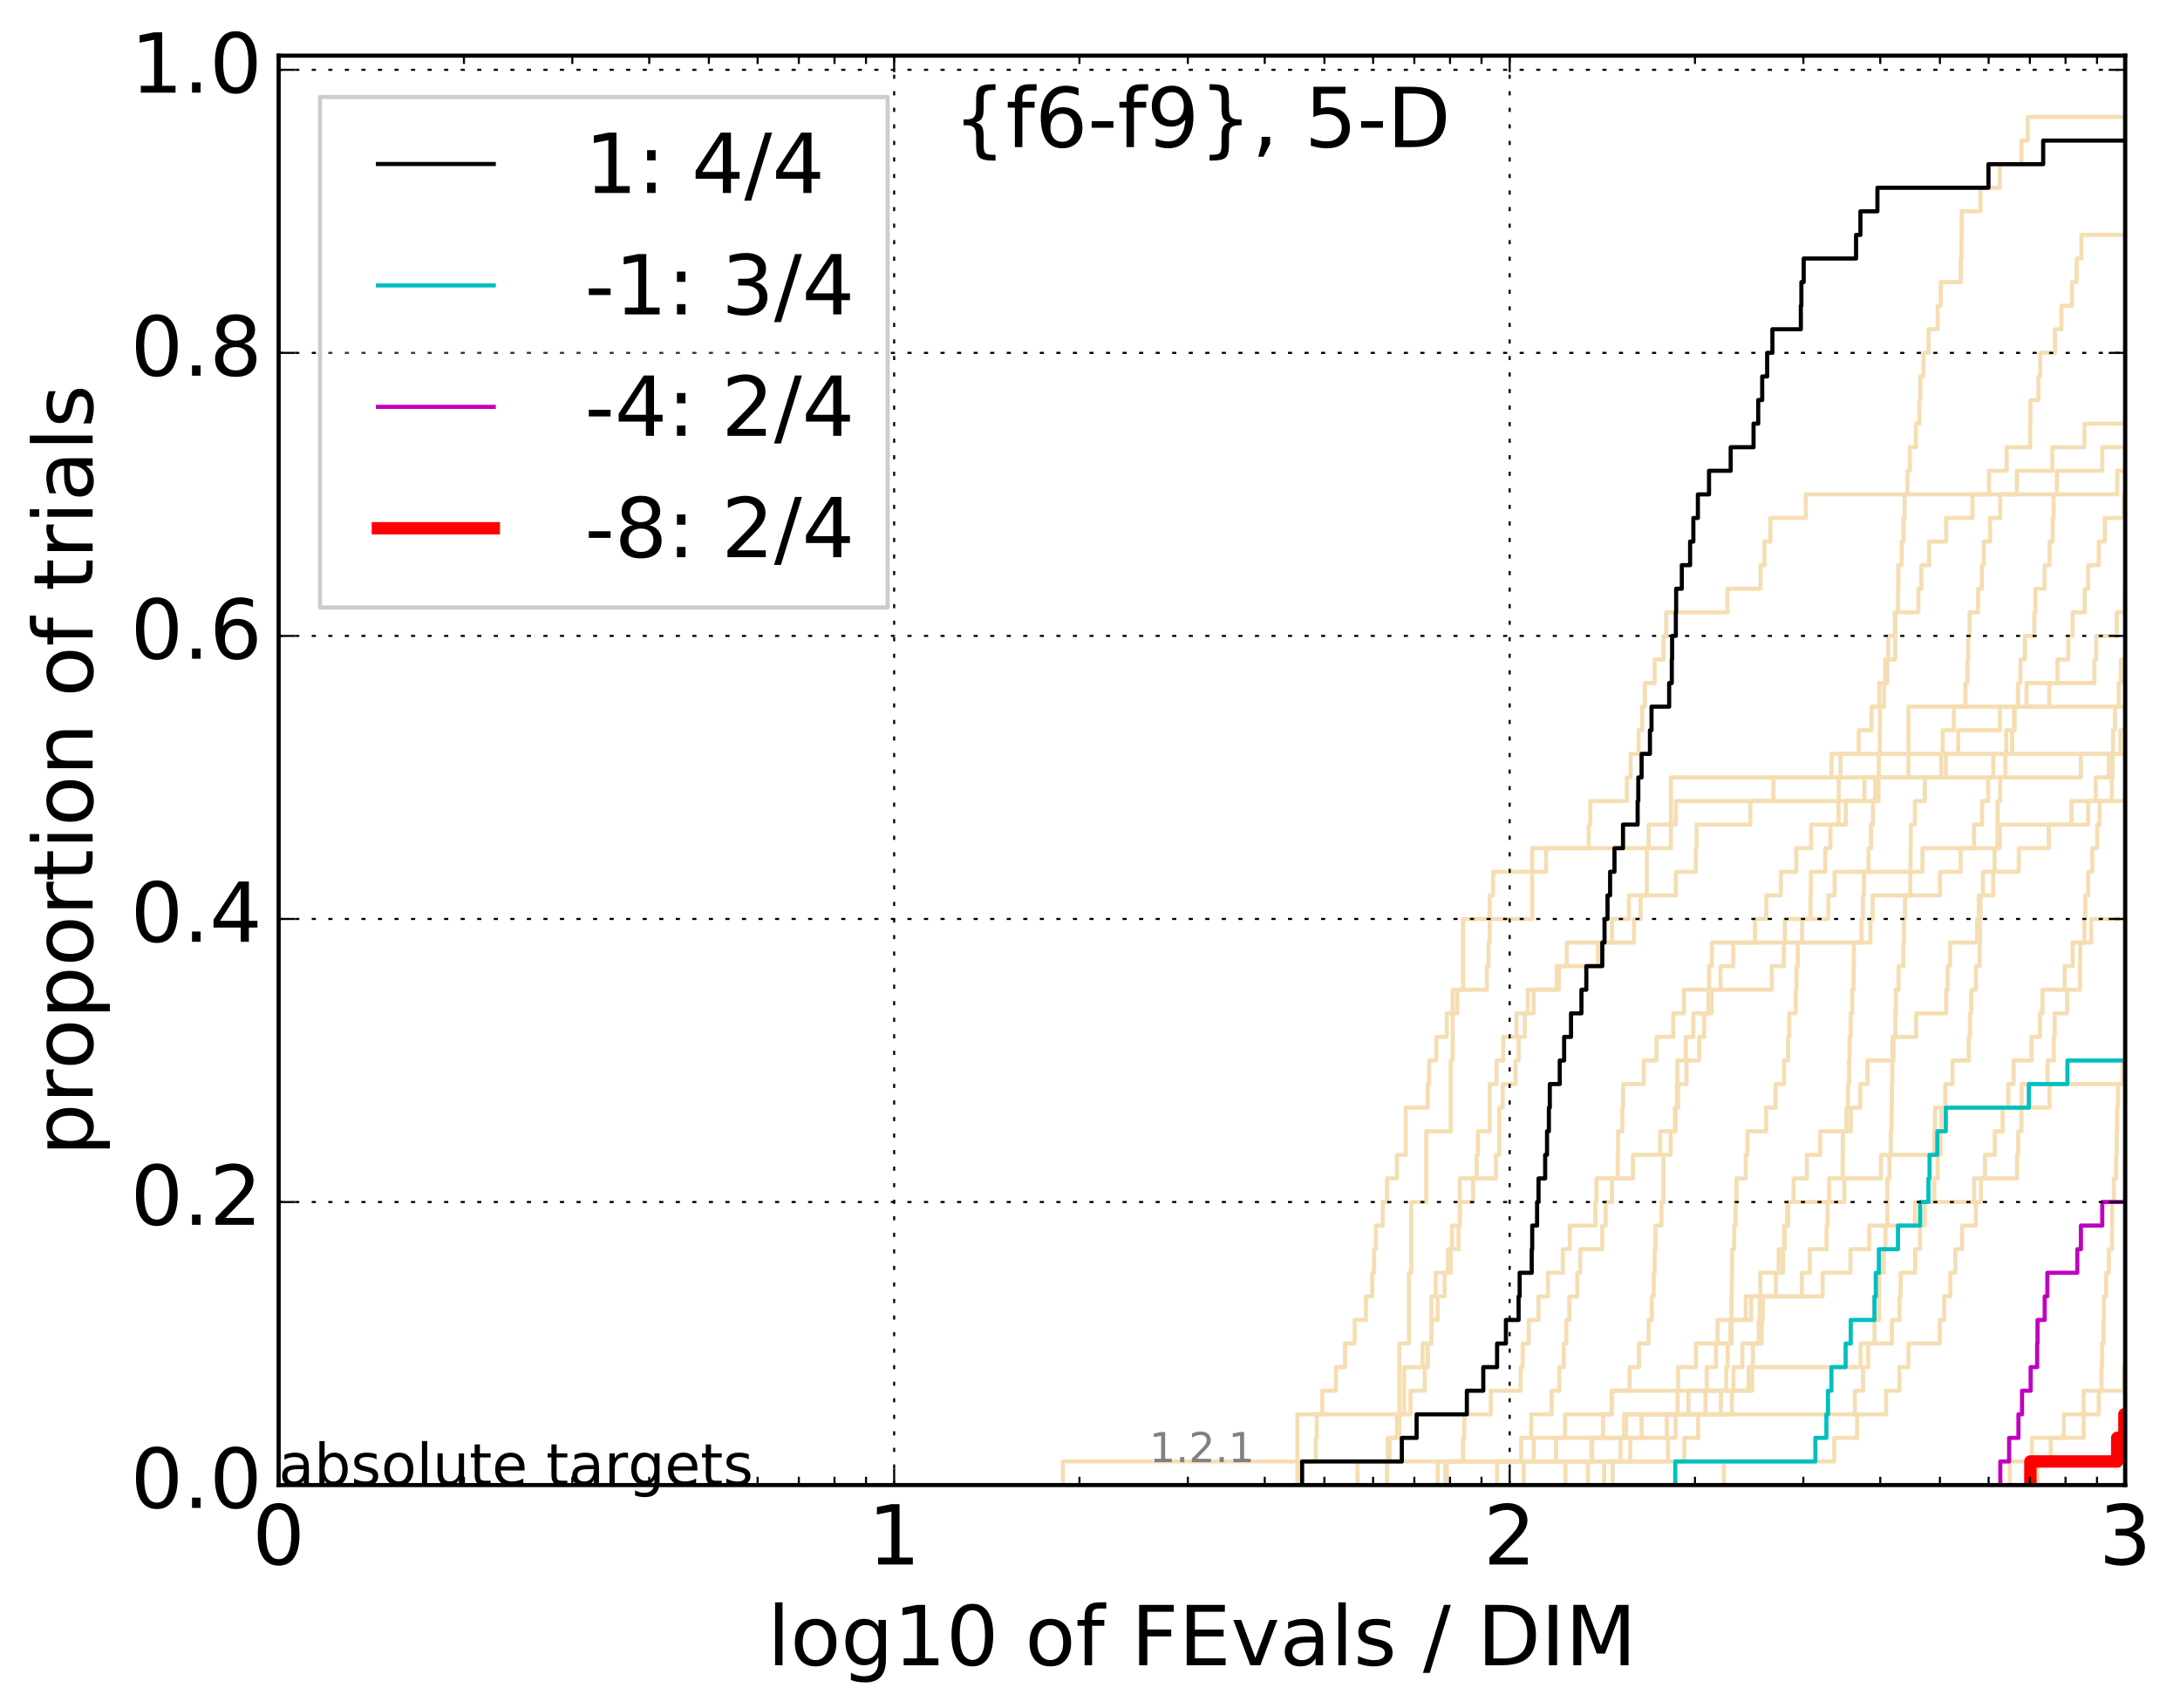 <?xml version="1.0" encoding="utf-8" standalone="no"?>
<!DOCTYPE svg PUBLIC "-//W3C//DTD SVG 1.1//EN"
  "http://www.w3.org/Graphics/SVG/1.1/DTD/svg11.dtd">
<!-- Created with matplotlib (http://matplotlib.org/) -->
<svg height="413pt" version="1.1" viewBox="0 0 527 413" width="527pt" xmlns="http://www.w3.org/2000/svg" xmlns:xlink="http://www.w3.org/1999/xlink">
 <defs>
  <style type="text/css">
*{stroke-linecap:butt;stroke-linejoin:round;stroke-miterlimit:100000;}
  </style>
 </defs>
 <g id="figure_1">
  <g id="patch_1">
   <path d="M 0 413.969 
L 527.312 413.969 
L 527.312 0 
L 0 0 
z
" style="fill:#ffffff;"/>
  </g>
  <g id="axes_1">
   <g id="patch_2">
    <path d="M 67.362 359.056 
L 513.763 359.056 
L 513.763 13.456 
L 67.362 13.456 
z
" style="fill:#ffffff;"/>
   </g>
   <g id="line2d_1">
    <path clip-path="url(#pa2d39aab6e)" d="M 383.867 359.056 
L 383.867 353.353 
L 384.919 353.353 
L 384.919 347.65 
L 387.523 347.65 
L 387.523 341.947 
L 389.586 341.947 
L 389.586 336.244 
L 393.938 336.244 
L 393.938 330.541 
L 396.209 330.541 
L 396.209 324.839 
L 398.556 324.839 
L 398.556 319.136 
L 399.32 319.136 
L 399.32 313.433 
L 399.774 313.433 
L 399.774 307.73 
L 400 307.73 
L 400 302.027 
L 400.225 302.027 
L 400.225 296.324 
L 401.632 296.324 
L 401.632 290.621 
L 402.143 290.621 
L 402.143 284.918 
L 402.143 284.918 
L 402.143 279.215 
L 403.864 279.215 
L 403.864 273.512 
L 405.056 273.512 
L 405.056 267.809 
L 405.403 267.809 
L 405.403 262.106 
L 405.472 262.106 
L 405.472 256.403 
L 407.511 256.403 
L 407.511 250.7 
L 409.357 250.7 
L 409.357 244.997 
L 413.022 244.997 
L 413.022 239.294 
L 428.32 239.294 
L 428.32 233.591 
L 431.212 233.591 
L 431.212 227.888 
L 431.489 227.888 
L 431.489 222.185 
L 441.989 222.185 
L 441.989 216.482 
L 443.501 216.482 
L 443.501 210.779 
L 464.739 210.779 
L 464.739 205.076 
L 483.419 205.076 
L 483.419 199.373 
L 504.825 199.373 
L 504.825 193.67 
L 504.825 193.67 
L 504.825 193.67 
L 513.763 193.67 
" style="fill:none;stroke:#f5deb3;stroke-linecap:square;"/>
   </g>
   <g id="line2d_2">
    <path clip-path="url(#pa2d39aab6e)" d="M 610.307 359.056 
" style="fill:none;stroke:#f5deb3;stroke-linecap:square;"/>
   </g>
   <g id="line2d_3">
    <path clip-path="url(#pa2d39aab6e)" d="M 256.952 359.056 
L 256.952 353.353 
L 318.06 353.353 
L 318.06 347.65 
L 318.327 347.65 
L 318.327 341.947 
L 319.643 341.947 
L 319.643 336.244 
L 322.944 336.244 
L 322.944 330.541 
L 325.135 330.541 
L 325.135 324.839 
L 327.485 324.839 
L 327.485 319.136 
L 330.197 319.136 
L 330.197 313.433 
L 331.728 313.433 
L 331.728 307.73 
L 332.159 307.73 
L 332.159 302.027 
L 332.587 302.027 
L 332.587 296.324 
L 334.271 296.324 
L 334.271 290.621 
L 335.301 290.621 
L 335.301 284.918 
L 337.71 284.918 
L 337.71 279.215 
L 339.842 279.215 
L 339.842 273.512 
L 339.842 273.512 
L 339.842 267.809 
L 345.146 267.809 
L 345.146 262.106 
L 345.496 262.106 
L 345.496 256.403 
L 347.219 256.403 
L 347.219 250.7 
L 349.721 250.7 
L 349.721 244.997 
L 352.287 244.997 
L 352.287 239.294 
L 359.425 239.294 
L 359.425 233.591 
L 359.846 233.591 
L 359.846 227.888 
L 360.125 227.888 
L 360.125 222.185 
L 360.125 222.185 
L 360.125 216.482 
L 360.955 216.482 
L 360.955 210.779 
L 373.76 210.779 
L 373.76 205.076 
L 384.059 205.076 
L 384.059 199.373 
L 384.443 199.373 
L 384.443 193.67 
L 393.274 193.67 
L 393.274 187.967 
L 394.185 187.967 
L 394.185 182.264 
L 396.129 182.264 
L 396.129 176.561 
L 397 176.561 
L 397 170.858 
L 397.627 170.858 
L 397.627 165.155 
L 400 165.155 
L 400 159.452 
L 402.143 159.452 
L 402.143 153.749 
L 402.794 153.749 
L 402.794 148.046 
L 417.586 148.046 
L 417.586 142.343 
L 425.597 142.343 
L 425.597 136.641 
L 426.551 136.641 
L 426.551 130.938 
L 427.98 130.938 
L 427.98 125.235 
L 436.548 125.235 
L 436.548 119.532 
L 487.561 119.532 
L 487.561 113.829 
L 496.134 113.829 
L 496.134 108.126 
L 503.913 108.126 
L 503.913 102.423 
L 528.312 102.423 
" style="fill:none;stroke:#f5deb3;stroke-linecap:square;"/>
   </g>
   <g id="line2d_4">
    <path clip-path="url(#pa2d39aab6e)" d="M 335.301 359.056 
L 335.301 353.353 
L 403.224 353.353 
L 403.224 347.65 
L 405.056 347.65 
L 405.056 341.947 
L 416.022 341.947 
L 416.022 336.244 
L 417.3 336.244 
L 417.3 330.541 
L 417.644 330.541 
L 417.644 324.839 
L 418.326 324.839 
L 418.326 319.136 
L 418.552 319.136 
L 418.552 313.433 
L 418.665 313.433 
L 418.665 307.73 
L 418.721 307.73 
L 418.721 302.027 
L 419.225 302.027 
L 419.225 296.324 
L 419.559 296.324 
L 419.559 290.621 
L 419.781 290.621 
L 419.781 284.918 
L 422.011 284.918 
L 422.011 279.215 
L 422.437 279.215 
L 422.437 273.512 
L 426.948 273.512 
L 426.948 267.809 
L 429.235 267.809 
L 429.235 262.106 
L 431.304 262.106 
L 431.304 256.403 
L 432.269 256.403 
L 432.269 250.7 
L 432.542 250.7 
L 432.542 244.997 
L 434.112 244.997 
L 434.112 239.294 
L 434.289 239.294 
L 434.289 233.591 
L 434.598 233.591 
L 434.598 227.888 
L 435.645 227.888 
L 435.645 222.185 
L 437.69 222.185 
L 437.69 216.482 
L 437.774 216.482 
L 437.774 210.779 
L 441.239 210.779 
L 441.239 205.076 
L 442.497 205.076 
L 442.497 199.373 
L 444.452 199.373 
L 444.452 193.67 
L 444.49 193.67 
L 444.49 187.967 
L 444.942 187.967 
L 444.942 182.264 
L 449.325 182.264 
L 449.325 176.561 
L 452.436 176.561 
L 452.436 170.858 
L 454.311 170.858 
L 454.311 165.155 
L 456.228 165.155 
L 456.228 159.452 
L 458.151 159.452 
L 458.151 153.749 
L 458.212 153.749 
L 458.212 148.046 
L 463.766 148.046 
L 463.766 142.343 
L 464.49 142.343 
L 464.49 136.641 
L 466.347 136.641 
L 466.347 130.938 
L 470.465 130.938 
L 470.465 125.235 
L 476.855 125.235 
L 476.855 119.532 
L 480.826 119.532 
L 480.826 113.829 
L 485.091 113.829 
L 485.091 108.126 
L 490.793 108.126 
L 490.793 102.423 
L 490.83 102.423 
L 490.83 96.72 
L 492.79 96.72 
L 492.79 91.017 
L 493.218 91.017 
L 493.218 85.314 
L 496.776 85.314 
L 496.776 79.611 
L 498.337 79.611 
L 498.337 73.908 
L 500.91 73.908 
L 500.91 68.205 
L 502.019 68.205 
L 502.019 62.502 
L 503.156 62.502 
L 503.156 56.799 
L 525.251 56.799 
L 525.251 51.096 
L 528.312 51.096 
" style="fill:none;stroke:#f5deb3;stroke-linecap:square;"/>
   </g>
   <g id="line2d_5">
    <path clip-path="url(#pa2d39aab6e)" d="M 416.722 359.056 
L 416.722 353.353 
L 443.425 353.353 
L 443.425 347.65 
L 448.939 347.65 
L 448.939 341.947 
L 455.944 341.947 
L 455.944 336.244 
L 459.181 336.244 
L 459.181 330.541 
L 461.369 330.541 
L 461.369 324.839 
L 468.932 324.839 
L 468.932 319.136 
L 470.009 319.136 
L 470.009 313.433 
L 471.467 313.433 
L 471.467 307.73 
L 472.674 307.73 
L 472.674 302.027 
L 474.313 302.027 
L 474.313 296.324 
L 477.629 296.324 
L 477.629 290.621 
L 478.882 290.621 
L 478.882 284.918 
L 479.85 284.918 
L 479.85 279.215 
L 482.23 279.215 
L 482.23 273.512 
L 484.118 273.512 
L 484.118 267.809 
L 485.513 267.809 
L 485.513 262.106 
L 486.761 262.106 
L 486.761 256.403 
L 491.124 256.403 
L 491.124 250.7 
L 493.146 250.7 
L 493.146 244.997 
L 493.766 244.997 
L 493.766 239.294 
L 499.136 239.294 
L 499.136 233.591 
L 501.051 233.591 
L 501.051 227.888 
L 505.548 227.888 
L 505.548 222.185 
L 519.602 222.185 
L 519.602 216.482 
L 521.142 216.482 
L 521.142 210.779 
L 521.579 210.779 
L 521.579 205.076 
L 528.312 205.076 
" style="fill:none;stroke:#f5deb3;stroke-linecap:square;"/>
   </g>
   <g id="line2d_6"/>
   <g id="line2d_7">
    <path clip-path="url(#pa2d39aab6e)" d="M 389.85 359.056 
L 389.85 353.353 
L 394.103 353.353 
L 394.103 347.65 
L 396.843 347.65 
L 396.843 341.947 
L 448.408 341.947 
L 448.408 336.244 
L 450.367 336.244 
L 450.367 330.541 
L 451.63 330.541 
L 451.63 324.839 
L 453.166 324.839 
L 453.166 319.136 
L 454.214 319.136 
L 454.214 313.433 
L 454.279 313.433 
L 454.279 307.73 
L 455.404 307.73 
L 455.404 302.027 
L 455.786 302.027 
L 455.786 296.324 
L 456.259 296.324 
L 456.259 290.621 
L 456.259 290.621 
L 456.259 284.918 
L 456.761 284.918 
L 456.761 279.215 
L 457.072 279.215 
L 457.072 273.512 
L 457.289 273.512 
L 457.289 267.809 
L 457.351 267.809 
L 457.351 262.106 
L 457.444 262.106 
L 457.444 256.403 
L 457.752 256.403 
L 457.752 250.7 
L 458.181 250.7 
L 458.181 244.997 
L 458.303 244.997 
L 458.303 239.294 
L 458.97 239.294 
L 458.97 233.591 
L 460.107 233.591 
L 460.107 227.888 
L 460.284 227.888 
L 460.284 222.185 
L 460.52 222.185 
L 460.52 216.482 
L 461.804 216.482 
L 461.804 210.779 
L 461.861 210.779 
L 461.861 205.076 
L 461.919 205.076 
L 461.919 199.373 
L 462.92 199.373 
L 462.92 193.67 
L 465.316 193.67 
L 465.316 187.967 
L 469.267 187.967 
L 469.267 182.264 
L 469.626 182.264 
L 469.626 176.561 
L 472.332 176.561 
L 472.332 170.858 
L 475.14 170.858 
L 475.14 165.155 
L 475.632 165.155 
L 475.632 159.452 
L 475.818 159.452 
L 475.818 153.749 
L 476.142 153.749 
L 476.142 148.046 
L 478.191 148.046 
L 478.191 142.343 
L 479.103 142.343 
L 479.103 136.641 
L 479.544 136.641 
L 479.544 130.938 
L 481.083 130.938 
L 481.083 125.235 
L 483.543 125.235 
L 483.543 119.532 
L 511.835 119.532 
L 511.835 113.829 
L 516.915 113.829 
L 516.915 108.126 
L 523.43 108.126 
L 523.43 102.423 
L 525.585 102.423 
L 525.585 96.72 
L 528.312 96.72 
" style="fill:none;stroke:#f5deb3;stroke-linecap:square;"/>
   </g>
   <g id="line2d_8">
    <path clip-path="url(#pa2d39aab6e)" d="M 595.654 359.056 
" style="fill:none;stroke:#f5deb3;stroke-linecap:square;"/>
   </g>
   <g id="line2d_9">
    <path clip-path="url(#pa2d39aab6e)" d="M 347.559 359.056 
L 347.559 353.353 
L 376.195 353.353 
L 376.195 347.65 
L 392.604 347.65 
L 392.604 341.947 
L 418.665 341.947 
L 418.665 336.244 
L 422.702 336.244 
L 422.702 330.541 
L 423.751 330.541 
L 423.751 324.839 
L 425.14 324.839 
L 425.14 319.136 
L 425.395 319.136 
L 425.395 313.433 
L 435.602 313.433 
L 435.602 307.73 
L 437.522 307.73 
L 437.522 302.027 
L 441.556 302.027 
L 441.556 296.324 
L 441.792 296.324 
L 441.792 290.621 
L 442.185 290.621 
L 442.185 284.918 
L 445.464 284.918 
L 445.464 279.215 
L 445.501 279.215 
L 445.501 273.512 
L 446.387 273.512 
L 446.387 267.809 
L 446.753 267.809 
L 446.753 262.106 
L 447.007 262.106 
L 447.007 256.403 
L 447.116 256.403 
L 447.116 250.7 
L 447.405 250.7 
L 447.405 244.997 
L 447.765 244.997 
L 447.765 239.294 
L 448.087 239.294 
L 448.087 233.591 
L 448.159 233.591 
L 448.159 227.888 
L 449.987 227.888 
L 449.987 222.185 
L 450.367 222.185 
L 450.367 216.482 
L 450.608 216.482 
L 450.608 210.779 
L 451.698 210.779 
L 451.698 205.076 
L 452.302 205.076 
L 452.302 199.373 
L 452.769 199.373 
L 452.769 193.67 
L 454.116 193.67 
L 454.116 187.967 
L 454.181 187.967 
L 454.181 182.264 
L 454.408 182.264 
L 454.408 176.561 
L 454.473 176.561 
L 454.473 170.858 
L 455.468 170.858 
L 455.468 165.155 
L 455.754 165.155 
L 455.754 159.452 
L 456.479 159.452 
L 456.479 153.749 
L 458.059 153.749 
L 458.059 148.046 
L 458.85 148.046 
L 458.85 142.343 
L 458.91 142.343 
L 458.91 136.641 
L 459.72 136.641 
L 459.72 130.938 
L 460.166 130.938 
L 460.166 125.235 
L 460.432 125.235 
L 460.432 119.532 
L 461.107 119.532 
L 461.107 113.829 
L 461.688 113.829 
L 461.688 108.126 
L 463.147 108.126 
L 463.147 102.423 
L 463.989 102.423 
L 463.989 96.72 
L 464.24 96.72 
L 464.24 91.017 
L 464.987 91.017 
L 464.987 85.314 
L 466.212 85.314 
L 466.212 79.611 
L 468.413 79.611 
L 468.413 73.908 
L 469.164 73.908 
L 469.164 68.205 
L 474.003 68.205 
L 474.003 62.502 
L 474.17 62.502 
L 474.17 56.799 
L 474.217 56.799 
L 474.217 51.096 
L 478.771 51.096 
L 478.771 45.393 
L 483.419 45.393 
L 483.419 39.69 
L 488.675 39.69 
L 488.675 33.987 
L 490.182 33.987 
L 490.182 28.284 
L 514.75 28.284 
L 514.75 22.581 
L 520.528 22.581 
L 520.528 16.878 
L 520.528 16.878 
" style="fill:none;stroke:#f5deb3;stroke-linecap:square;"/>
   </g>
   <g id="line2d_10">
    <path clip-path="url(#pa2d39aab6e)" d="M 554.557 359.056 
" style="fill:none;stroke:#f5deb3;stroke-linecap:square;"/>
   </g>
   <g id="line2d_11">
    <path clip-path="url(#pa2d39aab6e)" d="M 349.721 359.056 
L 349.721 353.353 
L 407.175 353.353 
L 407.175 347.65 
L 410.517 347.65 
L 410.517 341.947 
L 412.28 341.947 
L 412.28 336.244 
L 419.058 336.244 
L 419.058 330.541 
L 421.204 330.541 
L 421.204 324.839 
L 425.9 324.839 
L 425.9 319.136 
L 426.151 319.136 
L 426.151 313.433 
L 429.282 313.433 
L 429.282 307.73 
L 429.995 307.73 
L 429.995 302.027 
L 431.443 302.027 
L 431.443 296.324 
L 432.269 296.324 
L 432.269 290.621 
L 445.872 290.621 
L 445.872 284.918 
L 454.731 284.918 
L 454.731 279.215 
L 467.573 279.215 
L 467.573 273.512 
L 467.784 273.512 
L 467.784 267.809 
L 495.434 267.809 
L 495.434 262.106 
L 528.312 262.106 
" style="fill:none;stroke:#f5deb3;stroke-linecap:square;"/>
   </g>
   <g id="line2d_12">
    <path clip-path="url(#pa2d39aab6e)" d="M 328.174 359.056 
L 328.174 353.353 
L 335.912 353.353 
L 335.912 347.65 
L 338.298 347.65 
L 338.298 341.947 
L 339.459 341.947 
L 339.459 336.244 
L 339.459 336.244 
L 339.459 330.541 
L 343.905 330.541 
L 343.905 324.839 
L 346.018 324.839 
L 346.018 319.136 
L 346.018 319.136 
L 346.018 313.433 
L 347.049 313.433 
L 347.049 307.73 
L 350.048 307.73 
L 350.048 302.027 
L 351.017 302.027 
L 351.017 296.324 
L 352.913 296.324 
L 352.913 290.621 
L 352.913 290.621 
L 352.913 284.918 
L 361.639 284.918 
L 361.639 279.215 
L 362.45 279.215 
L 362.45 273.512 
L 362.45 273.512 
L 362.45 267.809 
L 363.252 267.809 
L 363.252 262.106 
L 366.36 262.106 
L 366.36 256.403 
L 367.114 256.403 
L 367.114 250.7 
L 368.597 250.7 
L 368.597 244.997 
L 370.759 244.997 
L 370.759 239.294 
L 376.843 239.294 
L 376.843 233.591 
L 378.75 233.591 
L 378.75 227.888 
L 389.674 227.888 
L 389.674 222.185 
L 393.773 222.185 
L 393.773 216.482 
L 398.093 216.482 
L 398.093 210.779 
L 398.093 210.779 
L 398.093 205.076 
L 398.556 205.076 
L 398.556 199.373 
L 405.126 199.373 
L 405.126 193.67 
L 453.331 193.67 
L 453.331 187.967 
L 470.414 187.967 
L 470.414 182.264 
L 528.312 182.264 
" style="fill:none;stroke:#f5deb3;stroke-linecap:square;"/>
   </g>
   <g id="line2d_13">
    <path clip-path="url(#pa2d39aab6e)" d="M 485.852 359.056 
L 485.852 353.353 
L 491.179 353.353 
L 491.179 347.65 
L 503.717 347.65 
L 503.717 341.947 
L 503.717 341.947 
L 503.717 336.244 
L 513.439 336.244 
L 513.439 330.541 
L 519.803 330.541 
L 519.803 324.839 
L 519.803 324.839 
L 519.803 319.136 
L 528.312 319.136 
" style="fill:none;stroke:#f5deb3;stroke-linecap:square;"/>
   </g>
   <g id="line2d_14">
    <path clip-path="url(#pa2d39aab6e)" d="M 378.436 359.056 
L 378.436 353.353 
L 384.729 353.353 
L 384.729 347.65 
L 402.937 347.65 
L 402.937 341.947 
L 408.176 341.947 
L 408.176 336.244 
L 412.59 336.244 
L 412.59 330.541 
L 414.839 330.541 
L 414.839 324.839 
L 418.609 324.839 
L 418.609 319.136 
L 423.333 319.136 
L 423.333 313.433 
L 425.547 313.433 
L 425.547 307.73 
L 431.026 307.73 
L 431.026 302.027 
L 431.304 302.027 
L 431.304 296.324 
L 432.041 296.324 
L 432.041 290.621 
L 433.578 290.621 
L 433.578 284.918 
L 436.803 284.918 
L 436.803 279.215 
L 439.997 279.215 
L 439.997 273.512 
L 447.441 273.512 
L 447.441 267.809 
L 449.709 267.809 
L 449.709 262.106 
L 451.461 262.106 
L 451.461 256.403 
L 457.506 256.403 
L 457.506 250.7 
L 463.203 250.7 
L 463.203 244.997 
L 470.465 244.997 
L 470.465 239.294 
L 470.818 239.294 
L 470.818 233.591 
L 471.417 233.591 
L 471.417 227.888 
L 477.967 227.888 
L 477.967 222.185 
L 478.37 222.185 
L 478.37 216.482 
L 479.368 216.482 
L 479.368 210.779 
L 488.024 210.779 
L 488.024 205.076 
L 495.28 205.076 
L 495.28 199.373 
L 500.768 199.373 
L 500.768 193.67 
L 506.61 193.67 
L 506.61 187.967 
L 509.82 187.967 
L 509.82 182.264 
L 514.623 182.264 
L 514.623 176.561 
L 518.242 176.561 
L 518.242 170.858 
L 528.312 170.858 
" style="fill:none;stroke:#f5deb3;stroke-linecap:square;"/>
   </g>
   <g id="line2d_15">
    <path clip-path="url(#pa2d39aab6e)" d="M 673.771 359.056 
" style="fill:none;stroke:#f5deb3;stroke-linecap:square;"/>
   </g>
   <g id="line2d_16">
    <path clip-path="url(#pa2d39aab6e)" d="M 591.343 359.056 
" style="fill:none;stroke:#f5deb3;stroke-linecap:square;"/>
   </g>
   <g id="line2d_17">
    <path clip-path="url(#pa2d39aab6e)" d="M 492.378 359.056 
L 492.378 353.353 
L 520.703 353.353 
L 520.703 347.65 
L 523.285 347.65 
L 523.285 341.947 
L 525.077 341.947 
L 525.077 336.244 
L 528.221 336.244 
L 528.221 330.541 
L 528.312 330.541 
" style="fill:none;stroke:#f5deb3;stroke-linecap:square;"/>
   </g>
   <g id="line2d_18">
    <path clip-path="url(#pa2d39aab6e)" d="M 335.301 359.056 
L 335.301 353.353 
L 335.506 353.353 
L 335.506 347.65 
L 337.71 347.65 
L 337.71 341.947 
L 340.975 341.947 
L 340.975 336.244 
L 344.44 336.244 
L 344.44 330.541 
L 345.146 330.541 
L 345.146 324.839 
L 346.018 324.839 
L 346.018 319.136 
L 347.559 319.136 
L 347.559 313.433 
L 349.229 313.433 
L 349.229 307.73 
L 350.695 307.73 
L 350.695 302.027 
L 352.601 302.027 
L 352.601 296.324 
L 352.913 296.324 
L 352.913 290.621 
L 356.103 290.621 
L 356.103 284.918 
L 356.986 284.918 
L 356.986 279.215 
L 357.278 279.215 
L 357.278 273.512 
L 360.125 273.512 
L 360.125 267.809 
L 360.125 267.809 
L 360.125 262.106 
L 361.775 262.106 
L 361.775 256.403 
L 363.384 256.403 
L 363.384 250.7 
L 366.613 250.7 
L 366.613 244.997 
L 369.326 244.997 
L 369.326 239.294 
L 376.303 239.294 
L 376.303 233.591 
L 386.327 233.591 
L 386.327 227.888 
L 395.002 227.888 
L 395.002 222.185 
L 396.606 222.185 
L 396.606 216.482 
L 405.126 216.482 
L 405.126 210.779 
L 409.939 210.779 
L 409.939 205.076 
L 410.132 205.076 
L 410.132 199.373 
L 423.123 199.373 
L 423.123 193.67 
L 428.707 193.67 
L 428.707 187.967 
L 442.769 187.967 
L 442.769 182.264 
L 473.378 182.264 
L 473.378 176.561 
L 483.46 176.561 
L 483.46 170.858 
L 495.4 170.858 
L 495.4 165.155 
L 497.378 165.155 
L 497.378 159.452 
L 500.005 159.452 
L 500.005 153.749 
L 501.036 153.749 
L 501.036 148.046 
L 503.958 148.046 
L 503.958 142.343 
L 504.795 142.343 
L 504.795 136.641 
L 507.37 136.641 
L 507.37 130.938 
L 508.837 130.938 
L 508.837 125.235 
L 513.413 125.235 
L 513.413 119.532 
L 516.284 119.532 
L 516.284 113.829 
L 521.967 113.829 
L 521.967 108.126 
L 528.312 108.126 
" style="fill:none;stroke:#f5deb3;stroke-linecap:square;"/>
   </g>
   <g id="line2d_19">
    <path clip-path="url(#pa2d39aab6e)" d="M 567.269 359.056 
" style="fill:none;stroke:#f5deb3;stroke-linecap:square;"/>
   </g>
   <g id="line2d_20">
    <path clip-path="url(#pa2d39aab6e)" d="M 361.911 359.056 
L 361.911 353.353 
L 367.736 353.353 
L 367.736 347.65 
L 370.166 347.65 
L 370.166 341.947 
L 375.1 341.947 
L 375.1 336.244 
L 376.951 336.244 
L 376.951 330.541 
L 378.015 330.541 
L 378.015 324.839 
L 378.646 324.839 
L 378.646 319.136 
L 379.374 319.136 
L 379.374 313.433 
L 381.309 313.433 
L 381.309 307.73 
L 382.008 307.73 
L 382.008 302.027 
L 387.34 302.027 
L 387.34 296.324 
L 388.158 296.324 
L 388.158 290.621 
L 389.674 290.621 
L 389.674 284.918 
L 391.069 284.918 
L 391.069 279.215 
L 391.156 279.215 
L 391.156 273.512 
L 392.181 273.512 
L 392.181 267.809 
L 392.351 267.809 
L 392.351 262.106 
L 397.393 262.106 
L 397.393 256.403 
L 400.449 256.403 
L 400.449 250.7 
L 404.498 250.7 
L 404.498 244.997 
L 407.108 244.997 
L 407.108 239.294 
L 413.144 239.294 
L 413.144 233.591 
L 413.815 233.591 
L 413.815 227.888 
L 424.269 227.888 
L 424.269 222.185 
L 426.998 222.185 
L 426.998 216.482 
L 430.512 216.482 
L 430.512 210.779 
L 434.245 210.779 
L 434.245 205.076 
L 437.816 205.076 
L 437.816 199.373 
L 446.204 199.373 
L 446.204 193.67 
L 450.711 193.67 
L 450.711 187.967 
L 503.034 187.967 
L 503.034 182.264 
L 512.576 182.264 
L 512.576 176.561 
L 520.552 176.561 
L 520.552 170.858 
L 528.312 170.858 
" style="fill:none;stroke:#f5deb3;stroke-linecap:square;"/>
   </g>
   <g id="line2d_21"/>
   <g id="line2d_22">
    <path clip-path="url(#pa2d39aab6e)" d="M 349.393 359.056 
L 349.393 353.353 
L 353.687 353.353 
L 353.687 347.65 
L 353.994 347.65 
L 353.994 341.947 
L 360.403 341.947 
L 360.403 336.244 
L 367.613 336.244 
L 367.613 330.541 
L 368.107 330.541 
L 368.107 324.839 
L 369.567 324.839 
L 369.567 319.136 
L 371.93 319.136 
L 371.93 313.433 
L 374.21 313.433 
L 374.21 307.73 
L 377.804 307.73 
L 377.804 302.027 
L 379.477 302.027 
L 379.477 296.324 
L 385.674 296.324 
L 385.674 290.621 
L 385.954 290.621 
L 385.954 284.918 
L 394.758 284.918 
L 394.758 279.215 
L 401.338 279.215 
L 401.338 273.512 
L 404.917 273.512 
L 404.917 267.809 
L 405.679 267.809 
L 405.679 262.106 
L 407.711 262.106 
L 407.711 256.403 
L 410.772 256.403 
L 410.772 250.7 
L 411.969 250.7 
L 411.969 244.997 
L 413.755 244.997 
L 413.755 239.294 
L 415.905 239.294 
L 415.905 233.591 
L 419.002 233.591 
L 419.002 227.888 
L 452.169 227.888 
L 452.169 222.185 
L 452.703 222.185 
L 452.703 216.482 
L 468.983 216.482 
L 468.983 210.779 
L 473.979 210.779 
L 473.979 205.076 
L 477.198 205.076 
L 477.198 199.373 
L 479.148 199.373 
L 479.148 193.67 
L 480.632 193.67 
L 480.632 187.967 
L 481.871 187.967 
L 481.871 182.264 
L 484.991 182.264 
L 484.991 176.561 
L 487.035 176.561 
L 487.035 170.858 
L 489.902 170.858 
L 489.902 165.155 
L 506.306 165.155 
L 506.306 159.452 
L 506.754 159.452 
L 506.754 153.749 
L 511.715 153.749 
L 511.715 148.046 
L 513.75 148.046 
L 513.75 142.343 
L 520.911 142.343 
L 520.911 136.641 
L 524.98 136.641 
L 524.98 130.938 
L 527.264 130.938 
L 527.264 125.235 
L 528.312 125.235 
" style="fill:none;stroke:#f5deb3;stroke-linecap:square;"/>
   </g>
   <g id="line2d_23">
    <path clip-path="url(#pa2d39aab6e)" d="M 521.99 359.056 
L 521.99 353.353 
L 528.312 353.353 
" style="fill:none;stroke:#f5deb3;stroke-linecap:square;"/>
   </g>
   <g id="line2d_24">
    <path clip-path="url(#pa2d39aab6e)" d="M 387.796 359.056 
L 387.796 353.353 
L 391.756 353.353 
L 391.756 347.65 
L 393.107 347.65 
L 393.107 341.947 
L 405.541 341.947 
L 405.541 336.244 
L 405.679 336.244 
L 405.679 330.541 
L 410.004 330.541 
L 410.004 324.839 
L 415.196 324.839 
L 415.196 319.136 
L 422.011 319.136 
L 422.011 313.433 
L 440.601 313.433 
L 440.601 307.73 
L 447.333 307.73 
L 447.333 302.027 
L 451.866 302.027 
L 451.866 296.324 
L 462.948 296.324 
L 462.948 290.621 
L 477.22 290.621 
L 477.22 284.918 
L 487.6 284.918 
L 487.6 279.215 
L 487.89 279.215 
L 487.89 273.512 
L 488.656 273.512 
L 488.656 267.809 
L 488.694 267.809 
L 488.694 262.106 
L 494.987 262.106 
L 494.987 256.403 
L 496.49 256.403 
L 496.49 250.7 
L 496.692 250.7 
L 496.692 244.997 
L 499.7 244.997 
L 499.7 239.294 
L 502.805 239.294 
L 502.805 233.591 
L 502.881 233.591 
L 502.881 227.888 
L 503.898 227.888 
L 503.898 222.185 
L 504.108 222.185 
L 504.108 216.482 
L 504.825 216.482 
L 504.825 210.779 
L 505.797 210.779 
L 505.797 205.076 
L 506.998 205.076 
L 506.998 199.373 
L 507.57 199.373 
L 507.57 193.67 
L 510.503 193.67 
L 510.503 187.967 
L 510.72 187.967 
L 510.72 182.264 
L 510.815 182.264 
L 510.815 176.561 
L 511.273 176.561 
L 511.273 170.858 
L 512.193 170.858 
L 512.193 165.155 
L 512.734 165.155 
L 512.734 159.452 
L 513.814 159.452 
L 513.814 153.749 
L 514.033 153.749 
L 514.033 148.046 
L 514.059 148.046 
L 514.059 142.343 
L 515.004 142.343 
L 515.004 136.641 
L 518.986 136.641 
L 518.986 130.938 
L 521.682 130.938 
L 521.682 125.235 
L 522.126 125.235 
L 522.126 119.532 
L 523.729 119.532 
L 523.729 113.829 
L 524.828 113.829 
L 524.828 108.126 
L 526.377 108.126 
L 526.377 102.423 
L 527.682 102.423 
L 527.682 96.72 
L 527.796 96.72 
L 527.796 91.017 
L 528.312 91.017 
" style="fill:none;stroke:#f5deb3;stroke-linecap:square;"/>
   </g>
   <g id="line2d_25">
    <path clip-path="url(#pa2d39aab6e)" d="M 630.148 359.056 
" style="fill:none;stroke:#f5deb3;stroke-linecap:square;"/>
   </g>
   <g id="line2d_26">
    <path clip-path="url(#pa2d39aab6e)" d="M 492.521 359.056 
L 492.521 353.353 
L 495.76 353.353 
L 495.76 347.65 
L 498.908 347.65 
L 498.908 341.947 
L 507.37 341.947 
L 507.37 336.244 
L 508.023 336.244 
L 508.023 330.541 
L 508.15 330.541 
L 508.15 324.839 
L 508.516 324.839 
L 508.516 319.136 
L 508.586 319.136 
L 508.586 313.433 
L 509.157 313.433 
L 509.157 307.73 
L 509.806 307.73 
L 509.806 302.027 
L 510.584 302.027 
L 510.584 296.324 
L 510.625 296.324 
L 510.625 290.621 
L 511.017 290.621 
L 511.017 284.918 
L 511.554 284.918 
L 511.554 279.215 
L 511.715 279.215 
L 511.715 273.512 
L 511.795 273.512 
L 511.795 267.809 
L 512.007 267.809 
L 512.007 262.106 
L 513.165 262.106 
L 513.165 256.403 
L 519.756 256.403 
L 519.756 250.7 
L 519.815 250.7 
L 519.815 244.997 
L 519.897 244.997 
L 519.897 239.294 
L 520.225 239.294 
L 520.225 233.591 
L 520.517 233.591 
L 520.517 227.888 
L 520.958 227.888 
L 520.958 222.185 
L 521.085 222.185 
L 521.085 216.482 
L 521.234 216.482 
L 521.234 210.779 
L 521.43 210.779 
L 521.43 205.076 
L 521.441 205.076 
L 521.441 199.373 
L 521.625 199.373 
L 521.625 193.67 
L 521.659 193.67 
L 521.659 187.967 
L 522.183 187.967 
L 522.183 182.264 
L 522.251 182.264 
L 522.251 176.561 
L 522.387 176.561 
L 522.387 170.858 
L 522.432 170.858 
L 522.432 165.155 
L 522.579 165.155 
L 522.579 159.452 
L 522.893 159.452 
L 522.893 153.749 
L 524.259 153.749 
L 524.259 148.046 
L 524.423 148.046 
L 524.423 142.343 
L 524.522 142.343 
L 524.522 136.641 
L 524.598 136.641 
L 524.598 130.938 
L 524.62 130.938 
L 524.62 125.235 
L 525.121 125.235 
L 525.121 119.532 
L 528.312 119.532 
" style="fill:none;stroke:#f5deb3;stroke-linecap:square;"/>
   </g>
   <g id="line2d_27"/>
   <g id="line2d_28">
    <path clip-path="url(#pa2d39aab6e)" d="M 368.352 359.056 
L 368.352 353.353 
L 370.759 353.353 
L 370.759 347.65 
L 378.331 347.65 
L 378.331 341.947 
L 389.674 341.947 
L 389.674 336.244 
L 423.594 336.244 
L 423.594 330.541 
L 449.779 330.541 
L 449.779 324.839 
L 457.351 324.839 
L 457.351 319.136 
L 459.181 319.136 
L 459.181 313.433 
L 459.481 313.433 
L 459.481 307.73 
L 462.977 307.73 
L 462.977 302.027 
L 464.157 302.027 
L 464.157 296.324 
L 465.288 296.324 
L 465.288 290.621 
L 467.599 290.621 
L 467.599 284.918 
L 468.439 284.918 
L 468.439 279.215 
L 469.113 279.215 
L 469.113 273.512 
L 469.318 273.512 
L 469.318 267.809 
L 470.263 267.809 
L 470.263 262.106 
L 471.987 262.106 
L 471.987 256.403 
L 475.934 256.403 
L 475.934 250.7 
L 476.235 250.7 
L 476.235 244.997 
L 476.534 244.997 
L 476.534 239.294 
L 477.629 239.294 
L 477.629 233.591 
L 478.549 233.591 
L 478.549 227.888 
L 478.66 227.888 
L 478.66 222.185 
L 478.793 222.185 
L 478.793 216.482 
L 481.85 216.482 
L 481.85 210.779 
L 482.188 210.779 
L 482.188 205.076 
L 482.879 205.076 
L 482.879 199.373 
L 482.9 199.373 
L 482.9 193.67 
L 483.522 193.67 
L 483.522 187.967 
L 484.768 187.967 
L 484.768 182.264 
L 486.407 182.264 
L 486.407 176.561 
L 486.859 176.561 
L 486.859 170.858 
L 487.832 170.858 
L 487.832 165.155 
L 488.446 165.155 
L 488.446 159.452 
L 489.508 159.452 
L 489.508 153.749 
L 491.799 153.749 
L 491.799 148.046 
L 492.053 148.046 
L 492.053 142.343 
L 494.257 142.343 
L 494.257 136.641 
L 495.486 136.641 
L 495.486 130.938 
L 496.219 130.938 
L 496.219 125.235 
L 496.456 125.235 
L 496.456 119.532 
L 497.228 119.532 
L 497.228 113.829 
L 508.207 113.829 
L 508.207 108.126 
L 528.312 108.126 
" style="fill:none;stroke:#f5deb3;stroke-linecap:square;"/>
   </g>
   <g id="line2d_29">
    <path clip-path="url(#pa2d39aab6e)" d="M 313.64 359.056 
L 313.64 353.353 
L 313.64 353.353 
L 313.64 347.65 
L 313.64 347.65 
L 313.64 341.947 
L 338.298 341.947 
L 338.298 336.244 
L 338.298 336.244 
L 338.298 330.541 
L 338.298 330.541 
L 338.298 324.839 
L 340.6 324.839 
L 340.6 319.136 
L 340.6 319.136 
L 340.6 313.433 
L 340.6 313.433 
L 340.6 307.73 
L 341.162 307.73 
L 341.162 302.027 
L 341.162 302.027 
L 341.162 296.324 
L 341.162 296.324 
L 341.162 290.621 
L 344.794 290.621 
L 344.794 284.918 
L 344.794 284.918 
L 344.794 279.215 
L 344.794 279.215 
L 344.794 273.512 
L 350.695 273.512 
L 350.695 267.809 
L 350.695 267.809 
L 350.695 262.106 
L 350.695 262.106 
L 350.695 256.403 
L 351.177 256.403 
L 351.177 250.7 
L 351.177 250.7 
L 351.177 244.997 
L 351.177 244.997 
L 351.177 239.294 
L 353.687 239.294 
L 353.687 233.591 
L 353.687 233.591 
L 353.687 227.888 
L 353.687 227.888 
L 353.687 222.185 
L 370.404 222.185 
L 370.404 216.482 
L 370.404 216.482 
L 370.404 210.779 
L 370.404 210.779 
L 370.404 205.076 
L 403.935 205.076 
L 403.935 199.373 
L 403.935 199.373 
L 403.935 193.67 
L 403.935 193.67 
L 403.935 187.967 
L 461.369 187.967 
L 461.369 182.264 
L 461.369 182.264 
L 461.369 176.561 
L 461.369 176.561 
L 461.369 170.858 
L 528.312 170.858 
" style="fill:none;stroke:#f5deb3;stroke-linecap:square;"/>
   </g>
   <g id="line2d_30">
    <path clip-path="url(#pa2d39aab6e)" d="M 514.966 359.056 
L 514.966 353.353 
L 528.312 353.353 
" style="fill:none;stroke:#f5deb3;stroke-linecap:square;"/>
   </g>
   <g id="line2d_31">
    <path clip-path="url(#pa2d39aab6e)" d="M 314.774 359.056 
L 314.774 353.353 
L 338.881 353.353 
L 338.881 347.65 
L 342.457 347.65 
L 342.457 341.947 
L 354.604 341.947 
L 354.604 336.244 
L 358.575 336.244 
L 358.575 330.541 
L 361.911 330.541 
L 361.911 324.839 
L 364.043 324.839 
L 364.043 319.136 
L 367.114 319.136 
L 367.114 313.433 
L 367.364 313.433 
L 367.364 307.73 
L 370.285 307.73 
L 370.285 302.027 
L 370.404 302.027 
L 370.404 296.324 
L 371.581 296.324 
L 371.581 290.621 
L 371.93 290.621 
L 371.93 284.918 
L 373.534 284.918 
L 373.534 279.215 
L 373.985 279.215 
L 373.985 273.512 
L 374.433 273.512 
L 374.433 267.809 
L 374.656 267.809 
L 374.656 262.106 
L 377.058 262.106 
L 377.058 256.403 
L 378.121 256.403 
L 378.121 250.7 
L 379.786 250.7 
L 379.786 244.997 
L 382.305 244.997 
L 382.305 239.294 
L 383.48 239.294 
L 383.48 233.591 
L 387.34 233.591 
L 387.34 227.888 
L 387.886 227.888 
L 387.886 222.185 
L 388.607 222.185 
L 388.607 216.482 
L 389.232 216.482 
L 389.232 210.779 
L 390.288 210.779 
L 390.288 205.076 
L 392.351 205.076 
L 392.351 199.373 
L 395.889 199.373 
L 395.889 193.67 
L 396.049 193.67 
L 396.049 187.967 
L 396.843 187.967 
L 396.843 182.264 
L 398.862 182.264 
L 398.862 176.561 
L 399.244 176.561 
L 399.244 170.858 
L 403.509 170.858 
L 403.509 165.155 
L 404.147 165.155 
L 404.147 159.452 
L 404.217 159.452 
L 404.217 153.749 
L 405.126 153.749 
L 405.126 148.046 
L 405.195 148.046 
L 405.195 142.343 
L 406.567 142.343 
L 406.567 136.641 
L 408.572 136.641 
L 408.572 130.938 
L 409.357 130.938 
L 409.357 125.235 
L 410.453 125.235 
L 410.453 119.532 
L 413.144 119.532 
L 413.144 113.829 
L 418.383 113.829 
L 418.383 108.126 
L 423.907 108.126 
L 423.907 102.423 
L 425.039 102.423 
L 425.039 96.72 
L 426 96.72 
L 426 91.017 
L 427.195 91.017 
L 427.195 85.314 
L 428.465 85.314 
L 428.465 79.611 
L 435.342 79.611 
L 435.342 73.908 
L 435.472 73.908 
L 435.472 68.205 
L 436.034 68.205 
L 436.034 62.502 
L 448.691 62.502 
L 448.691 56.799 
L 449.744 56.799 
L 449.744 51.096 
L 453.856 51.096 
L 453.856 45.393 
L 480.696 45.393 
L 480.696 39.69 
L 493.924 39.69 
L 493.924 33.987 
L 493.924 33.987 
L 493.924 33.987 
L 513.763 33.987 
" style="fill:none;stroke:#000000;stroke-linecap:square;"/>
   </g>
   <g id="line2d_32"/>
   <g id="line2d_33">
    <path clip-path="url(#pa2d39aab6e)" d="M 404.987 359.056 
L 404.987 353.353 
L 438.854 353.353 
L 438.854 347.65 
L 441.516 347.65 
L 441.516 341.947 
L 441.91 341.947 
L 441.91 336.244 
L 442.73 336.244 
L 442.73 330.541 
L 446.167 330.541 
L 446.167 324.839 
L 447.405 324.839 
L 447.405 319.136 
L 453.133 319.136 
L 453.133 313.433 
L 453.463 313.433 
L 453.463 307.73 
L 454.214 307.73 
L 454.214 302.027 
L 458.819 302.027 
L 458.819 296.324 
L 464.185 296.324 
L 464.185 290.621 
L 466.185 290.621 
L 466.185 284.918 
L 466.454 284.918 
L 466.454 279.215 
L 468.334 279.215 
L 468.334 273.512 
L 470.389 273.512 
L 470.389 267.809 
L 490.46 267.809 
L 490.46 262.106 
L 499.781 262.106 
L 499.781 256.403 
L 499.781 256.403 
L 499.781 256.403 
L 513.763 256.403 
" style="fill:none;stroke:#00bfbf;stroke-linecap:square;"/>
   </g>
   <g id="line2d_34"/>
   <g id="line2d_35">
    <path clip-path="url(#pa2d39aab6e)" d="M 483.563 359.056 
L 483.563 353.353 
L 485.693 353.353 
L 485.693 347.65 
L 487.947 347.65 
L 487.947 341.947 
L 488.809 341.947 
L 488.809 336.244 
L 490.904 336.244 
L 490.904 330.541 
L 492.467 330.541 
L 492.467 324.839 
L 492.557 324.839 
L 492.557 319.136 
L 494.292 319.136 
L 494.292 313.433 
L 494.935 313.433 
L 494.935 307.73 
L 502.174 307.73 
L 502.174 302.027 
L 503.049 302.027 
L 503.049 296.324 
L 508.207 296.324 
L 508.207 290.621 
L 508.207 290.621 
L 508.207 290.621 
L 513.763 290.621 
" style="fill:none;stroke:#bf00bf;stroke-linecap:square;"/>
   </g>
   <g id="line2d_36"/>
   <g id="line2d_37">
    <path clip-path="url(#pa2d39aab6e)" d="M 490.83 359.056 
L 490.83 353.353 
L 511.821 353.353 
L 511.821 347.65 
L 513.555 347.65 
L 513.555 341.947 
L 513.555 341.947 
L 513.555 341.947 
L 513.763 341.947 
" style="fill:none;stroke:#ff0000;stroke-linecap:square;stroke-width:3.0;"/>
   </g>
   <g id="line2d_38"/>
   <g id="line2d_39">
    <path clip-path="url(#pa2d39aab6e)" d="M 513.763 359.056 
L 513.763 13.456 
" style="fill:none;stroke:#000000;stroke-linecap:square;"/>
   </g>
   <g id="patch_3">
    <path d="M 67.362 13.456 
L 513.763 13.456 
" style="fill:none;stroke:#000000;stroke-linecap:square;stroke-linejoin:miter;"/>
   </g>
   <g id="patch_4">
    <path d="M 513.763 359.056 
L 513.763 13.456 
" style="fill:none;stroke:#000000;stroke-linecap:square;stroke-linejoin:miter;"/>
   </g>
   <g id="patch_5">
    <path d="M 67.362 359.056 
L 513.763 359.056 
" style="fill:none;stroke:#000000;stroke-linecap:square;stroke-linejoin:miter;"/>
   </g>
   <g id="patch_6">
    <path d="M 67.362 359.056 
L 67.362 13.456 
" style="fill:none;stroke:#000000;stroke-linecap:square;stroke-linejoin:miter;"/>
   </g>
   <g id="matplotlib.axis_1">
    <g id="xtick_1">
     <g id="line2d_40">
      <path clip-path="url(#pa2d39aab6e)" d="M 67.362 359.056 
L 67.362 13.456 
" style="fill:none;stroke:#000000;stroke-dasharray:1,3;stroke-dashoffset:0.0;stroke-width:0.5;"/>
     </g>
     <g id="line2d_41">
      <defs>
       <path d="M 0 0 
L 0 -4 
" id="mbbcc746ed9" style="stroke:#000000;stroke-width:0.5;"/>
      </defs>
      <g>
       <use style="stroke:#000000;stroke-width:0.5;" x="67.362" xlink:href="#mbbcc746ed9" y="359.056"/>
      </g>
     </g>
     <g id="line2d_42">
      <defs>
       <path d="M 0 0 
L 0 4 
" id="m0a0a2ed2b9" style="stroke:#000000;stroke-width:0.5;"/>
      </defs>
      <g>
       <use style="stroke:#000000;stroke-width:0.5;" x="67.362" xlink:href="#m0a0a2ed2b9" y="13.456"/>
      </g>
     </g>
     <g id="text_1">
      <!-- 0 -->
      <defs>
       <path d="M 31.781 66.406 
Q 24.172 66.406 20.328 58.906 
Q 16.5 51.422 16.5 36.375 
Q 16.5 21.391 20.328 13.891 
Q 24.172 6.391 31.781 6.391 
Q 39.453 6.391 43.281 13.891 
Q 47.125 21.391 47.125 36.375 
Q 47.125 51.422 43.281 58.906 
Q 39.453 66.406 31.781 66.406 
M 31.781 74.219 
Q 44.047 74.219 50.516 64.516 
Q 56.984 54.828 56.984 36.375 
Q 56.984 17.969 50.516 8.266 
Q 44.047 -1.422 31.781 -1.422 
Q 19.531 -1.422 13.062 8.266 
Q 6.594 17.969 6.594 36.375 
Q 6.594 54.828 13.062 64.516 
Q 19.531 74.219 31.781 74.219 
" id="BitstreamVeraSans-Roman-30"/>
      </defs>
      <g transform="translate(61.0 378.253)scale(0.2 -0.2)">
       <use xlink:href="#BitstreamVeraSans-Roman-30"/>
      </g>
     </g>
    </g>
    <g id="xtick_2">
     <g id="line2d_43">
      <path clip-path="url(#pa2d39aab6e)" d="M 216.158 359.056 
L 216.158 13.456 
" style="fill:none;stroke:#000000;stroke-dasharray:1,3;stroke-dashoffset:0.0;stroke-width:0.5;"/>
     </g>
     <g id="line2d_44">
      <g>
       <use style="stroke:#000000;stroke-width:0.5;" x="216.158" xlink:href="#mbbcc746ed9" y="359.056"/>
      </g>
     </g>
     <g id="line2d_45">
      <g>
       <use style="stroke:#000000;stroke-width:0.5;" x="216.158" xlink:href="#m0a0a2ed2b9" y="13.456"/>
      </g>
     </g>
     <g id="text_2">
      <!-- 1 -->
      <defs>
       <path d="M 12.406 8.297 
L 28.516 8.297 
L 28.516 63.922 
L 10.984 60.406 
L 10.984 69.391 
L 28.422 72.906 
L 38.281 72.906 
L 38.281 8.297 
L 54.391 8.297 
L 54.391 0 
L 12.406 0 
z
" id="BitstreamVeraSans-Roman-31"/>
      </defs>
      <g transform="translate(209.796 378.253)scale(0.2 -0.2)">
       <use xlink:href="#BitstreamVeraSans-Roman-31"/>
      </g>
     </g>
    </g>
    <g id="xtick_3">
     <g id="line2d_46">
      <path clip-path="url(#pa2d39aab6e)" d="M 364.954 359.056 
L 364.954 13.456 
" style="fill:none;stroke:#000000;stroke-dasharray:1,3;stroke-dashoffset:0.0;stroke-width:0.5;"/>
     </g>
     <g id="line2d_47">
      <g>
       <use style="stroke:#000000;stroke-width:0.5;" x="364.954" xlink:href="#mbbcc746ed9" y="359.056"/>
      </g>
     </g>
     <g id="line2d_48">
      <g>
       <use style="stroke:#000000;stroke-width:0.5;" x="364.954" xlink:href="#m0a0a2ed2b9" y="13.456"/>
      </g>
     </g>
     <g id="text_3">
      <!-- 2 -->
      <defs>
       <path d="M 19.188 8.297 
L 53.609 8.297 
L 53.609 0 
L 7.328 0 
L 7.328 8.297 
Q 12.938 14.109 22.625 23.891 
Q 32.328 33.688 34.812 36.531 
Q 39.547 41.844 41.422 45.531 
Q 43.312 49.219 43.312 52.781 
Q 43.312 58.594 39.234 62.25 
Q 35.156 65.922 28.609 65.922 
Q 23.969 65.922 18.812 64.312 
Q 13.672 62.703 7.812 59.422 
L 7.812 69.391 
Q 13.766 71.781 18.938 73 
Q 24.125 74.219 28.422 74.219 
Q 39.75 74.219 46.484 68.547 
Q 53.219 62.891 53.219 53.422 
Q 53.219 48.922 51.531 44.891 
Q 49.859 40.875 45.406 35.406 
Q 44.188 33.984 37.641 27.219 
Q 31.109 20.453 19.188 8.297 
" id="BitstreamVeraSans-Roman-32"/>
      </defs>
      <g transform="translate(358.591 378.253)scale(0.2 -0.2)">
       <use xlink:href="#BitstreamVeraSans-Roman-32"/>
      </g>
     </g>
    </g>
    <g id="xtick_4">
     <g id="line2d_49">
      <path clip-path="url(#pa2d39aab6e)" d="M 513.75 359.056 
L 513.75 13.456 
" style="fill:none;stroke:#000000;stroke-dasharray:1,3;stroke-dashoffset:0.0;stroke-width:0.5;"/>
     </g>
     <g id="line2d_50">
      <g>
       <use style="stroke:#000000;stroke-width:0.5;" x="513.75" xlink:href="#mbbcc746ed9" y="359.056"/>
      </g>
     </g>
     <g id="line2d_51">
      <g>
       <use style="stroke:#000000;stroke-width:0.5;" x="513.75" xlink:href="#m0a0a2ed2b9" y="13.456"/>
      </g>
     </g>
     <g id="text_4">
      <!-- 3 -->
      <defs>
       <path d="M 40.578 39.312 
Q 47.656 37.797 51.625 33 
Q 55.609 28.219 55.609 21.188 
Q 55.609 10.406 48.188 4.484 
Q 40.766 -1.422 27.094 -1.422 
Q 22.516 -1.422 17.656 -0.516 
Q 12.797 0.391 7.625 2.203 
L 7.625 11.719 
Q 11.719 9.328 16.594 8.109 
Q 21.484 6.891 26.812 6.891 
Q 36.078 6.891 40.938 10.547 
Q 45.797 14.203 45.797 21.188 
Q 45.797 27.641 41.281 31.266 
Q 36.766 34.906 28.719 34.906 
L 20.219 34.906 
L 20.219 43.016 
L 29.109 43.016 
Q 36.375 43.016 40.234 45.922 
Q 44.094 48.828 44.094 54.297 
Q 44.094 59.906 40.109 62.906 
Q 36.141 65.922 28.719 65.922 
Q 24.656 65.922 20.016 65.031 
Q 15.375 64.156 9.812 62.312 
L 9.812 71.094 
Q 15.438 72.656 20.344 73.438 
Q 25.25 74.219 29.594 74.219 
Q 40.828 74.219 47.359 69.109 
Q 53.906 64.016 53.906 55.328 
Q 53.906 49.266 50.438 45.094 
Q 46.969 40.922 40.578 39.312 
" id="BitstreamVeraSans-Roman-33"/>
      </defs>
      <g transform="translate(507.387 378.253)scale(0.2 -0.2)">
       <use xlink:href="#BitstreamVeraSans-Roman-33"/>
      </g>
     </g>
    </g>
    <g id="xtick_5">
     <g id="line2d_52">
      <defs>
       <path d="M 0 0 
L 0 -2 
" id="m520e150241" style="stroke:#000000;stroke-width:0.5;"/>
      </defs>
      <g>
       <use style="stroke:#000000;stroke-width:0.5;" x="112.154" xlink:href="#m520e150241" y="359.056"/>
      </g>
     </g>
     <g id="line2d_53">
      <defs>
       <path d="M 0 0 
L 0 2 
" id="m6f64cfa175" style="stroke:#000000;stroke-width:0.5;"/>
      </defs>
      <g>
       <use style="stroke:#000000;stroke-width:0.5;" x="112.154" xlink:href="#m6f64cfa175" y="13.456"/>
      </g>
     </g>
    </g>
    <g id="xtick_6">
     <g id="line2d_54">
      <g>
       <use style="stroke:#000000;stroke-width:0.5;" x="138.356" xlink:href="#m520e150241" y="359.056"/>
      </g>
     </g>
     <g id="line2d_55">
      <g>
       <use style="stroke:#000000;stroke-width:0.5;" x="138.356" xlink:href="#m6f64cfa175" y="13.456"/>
      </g>
     </g>
    </g>
    <g id="xtick_7">
     <g id="line2d_56">
      <g>
       <use style="stroke:#000000;stroke-width:0.5;" x="156.946" xlink:href="#m520e150241" y="359.056"/>
      </g>
     </g>
     <g id="line2d_57">
      <g>
       <use style="stroke:#000000;stroke-width:0.5;" x="156.946" xlink:href="#m6f64cfa175" y="13.456"/>
      </g>
     </g>
    </g>
    <g id="xtick_8">
     <g id="line2d_58">
      <g>
       <use style="stroke:#000000;stroke-width:0.5;" x="171.366" xlink:href="#m520e150241" y="359.056"/>
      </g>
     </g>
     <g id="line2d_59">
      <g>
       <use style="stroke:#000000;stroke-width:0.5;" x="171.366" xlink:href="#m6f64cfa175" y="13.456"/>
      </g>
     </g>
    </g>
    <g id="xtick_9">
     <g id="line2d_60">
      <g>
       <use style="stroke:#000000;stroke-width:0.5;" x="183.148" xlink:href="#m520e150241" y="359.056"/>
      </g>
     </g>
     <g id="line2d_61">
      <g>
       <use style="stroke:#000000;stroke-width:0.5;" x="183.148" xlink:href="#m6f64cfa175" y="13.456"/>
      </g>
     </g>
    </g>
    <g id="xtick_10">
     <g id="line2d_62">
      <g>
       <use style="stroke:#000000;stroke-width:0.5;" x="193.109" xlink:href="#m520e150241" y="359.056"/>
      </g>
     </g>
     <g id="line2d_63">
      <g>
       <use style="stroke:#000000;stroke-width:0.5;" x="193.109" xlink:href="#m6f64cfa175" y="13.456"/>
      </g>
     </g>
    </g>
    <g id="xtick_11">
     <g id="line2d_64">
      <g>
       <use style="stroke:#000000;stroke-width:0.5;" x="201.738" xlink:href="#m520e150241" y="359.056"/>
      </g>
     </g>
     <g id="line2d_65">
      <g>
       <use style="stroke:#000000;stroke-width:0.5;" x="201.738" xlink:href="#m6f64cfa175" y="13.456"/>
      </g>
     </g>
    </g>
    <g id="xtick_12">
     <g id="line2d_66">
      <g>
       <use style="stroke:#000000;stroke-width:0.5;" x="209.35" xlink:href="#m520e150241" y="359.056"/>
      </g>
     </g>
     <g id="line2d_67">
      <g>
       <use style="stroke:#000000;stroke-width:0.5;" x="209.35" xlink:href="#m6f64cfa175" y="13.456"/>
      </g>
     </g>
    </g>
    <g id="xtick_13">
     <g id="line2d_68">
      <g>
       <use style="stroke:#000000;stroke-width:0.5;" x="260.95" xlink:href="#m520e150241" y="359.056"/>
      </g>
     </g>
     <g id="line2d_69">
      <g>
       <use style="stroke:#000000;stroke-width:0.5;" x="260.95" xlink:href="#m6f64cfa175" y="13.456"/>
      </g>
     </g>
    </g>
    <g id="xtick_14">
     <g id="line2d_70">
      <g>
       <use style="stroke:#000000;stroke-width:0.5;" x="287.152" xlink:href="#m520e150241" y="359.056"/>
      </g>
     </g>
     <g id="line2d_71">
      <g>
       <use style="stroke:#000000;stroke-width:0.5;" x="287.152" xlink:href="#m6f64cfa175" y="13.456"/>
      </g>
     </g>
    </g>
    <g id="xtick_15">
     <g id="line2d_72">
      <g>
       <use style="stroke:#000000;stroke-width:0.5;" x="305.742" xlink:href="#m520e150241" y="359.056"/>
      </g>
     </g>
     <g id="line2d_73">
      <g>
       <use style="stroke:#000000;stroke-width:0.5;" x="305.742" xlink:href="#m6f64cfa175" y="13.456"/>
      </g>
     </g>
    </g>
    <g id="xtick_16">
     <g id="line2d_74">
      <g>
       <use style="stroke:#000000;stroke-width:0.5;" x="320.162" xlink:href="#m520e150241" y="359.056"/>
      </g>
     </g>
     <g id="line2d_75">
      <g>
       <use style="stroke:#000000;stroke-width:0.5;" x="320.162" xlink:href="#m6f64cfa175" y="13.456"/>
      </g>
     </g>
    </g>
    <g id="xtick_17">
     <g id="line2d_76">
      <g>
       <use style="stroke:#000000;stroke-width:0.5;" x="331.944" xlink:href="#m520e150241" y="359.056"/>
      </g>
     </g>
     <g id="line2d_77">
      <g>
       <use style="stroke:#000000;stroke-width:0.5;" x="331.944" xlink:href="#m6f64cfa175" y="13.456"/>
      </g>
     </g>
    </g>
    <g id="xtick_18">
     <g id="line2d_78">
      <g>
       <use style="stroke:#000000;stroke-width:0.5;" x="341.905" xlink:href="#m520e150241" y="359.056"/>
      </g>
     </g>
     <g id="line2d_79">
      <g>
       <use style="stroke:#000000;stroke-width:0.5;" x="341.905" xlink:href="#m6f64cfa175" y="13.456"/>
      </g>
     </g>
    </g>
    <g id="xtick_19">
     <g id="line2d_80">
      <g>
       <use style="stroke:#000000;stroke-width:0.5;" x="350.534" xlink:href="#m520e150241" y="359.056"/>
      </g>
     </g>
     <g id="line2d_81">
      <g>
       <use style="stroke:#000000;stroke-width:0.5;" x="350.534" xlink:href="#m6f64cfa175" y="13.456"/>
      </g>
     </g>
    </g>
    <g id="xtick_20">
     <g id="line2d_82">
      <g>
       <use style="stroke:#000000;stroke-width:0.5;" x="358.145" xlink:href="#m520e150241" y="359.056"/>
      </g>
     </g>
     <g id="line2d_83">
      <g>
       <use style="stroke:#000000;stroke-width:0.5;" x="358.145" xlink:href="#m6f64cfa175" y="13.456"/>
      </g>
     </g>
    </g>
    <g id="xtick_21">
     <g id="line2d_84">
      <g>
       <use style="stroke:#000000;stroke-width:0.5;" x="409.746" xlink:href="#m520e150241" y="359.056"/>
      </g>
     </g>
     <g id="line2d_85">
      <g>
       <use style="stroke:#000000;stroke-width:0.5;" x="409.746" xlink:href="#m6f64cfa175" y="13.456"/>
      </g>
     </g>
    </g>
    <g id="xtick_22">
     <g id="line2d_86">
      <g>
       <use style="stroke:#000000;stroke-width:0.5;" x="435.947" xlink:href="#m520e150241" y="359.056"/>
      </g>
     </g>
     <g id="line2d_87">
      <g>
       <use style="stroke:#000000;stroke-width:0.5;" x="435.947" xlink:href="#m6f64cfa175" y="13.456"/>
      </g>
     </g>
    </g>
    <g id="xtick_23">
     <g id="line2d_88">
      <g>
       <use style="stroke:#000000;stroke-width:0.5;" x="454.538" xlink:href="#m520e150241" y="359.056"/>
      </g>
     </g>
     <g id="line2d_89">
      <g>
       <use style="stroke:#000000;stroke-width:0.5;" x="454.538" xlink:href="#m6f64cfa175" y="13.456"/>
      </g>
     </g>
    </g>
    <g id="xtick_24">
     <g id="line2d_90">
      <g>
       <use style="stroke:#000000;stroke-width:0.5;" x="468.958" xlink:href="#m520e150241" y="359.056"/>
      </g>
     </g>
     <g id="line2d_91">
      <g>
       <use style="stroke:#000000;stroke-width:0.5;" x="468.958" xlink:href="#m6f64cfa175" y="13.456"/>
      </g>
     </g>
    </g>
    <g id="xtick_25">
     <g id="line2d_92">
      <g>
       <use style="stroke:#000000;stroke-width:0.5;" x="480.739" xlink:href="#m520e150241" y="359.056"/>
      </g>
     </g>
     <g id="line2d_93">
      <g>
       <use style="stroke:#000000;stroke-width:0.5;" x="480.739" xlink:href="#m6f64cfa175" y="13.456"/>
      </g>
     </g>
    </g>
    <g id="xtick_26">
     <g id="line2d_94">
      <g>
       <use style="stroke:#000000;stroke-width:0.5;" x="490.701" xlink:href="#m520e150241" y="359.056"/>
      </g>
     </g>
     <g id="line2d_95">
      <g>
       <use style="stroke:#000000;stroke-width:0.5;" x="490.701" xlink:href="#m6f64cfa175" y="13.456"/>
      </g>
     </g>
    </g>
    <g id="xtick_27">
     <g id="line2d_96">
      <g>
       <use style="stroke:#000000;stroke-width:0.5;" x="499.33" xlink:href="#m520e150241" y="359.056"/>
      </g>
     </g>
     <g id="line2d_97">
      <g>
       <use style="stroke:#000000;stroke-width:0.5;" x="499.33" xlink:href="#m6f64cfa175" y="13.456"/>
      </g>
     </g>
    </g>
    <g id="xtick_28">
     <g id="line2d_98">
      <g>
       <use style="stroke:#000000;stroke-width:0.5;" x="506.941" xlink:href="#m520e150241" y="359.056"/>
      </g>
     </g>
     <g id="line2d_99">
      <g>
       <use style="stroke:#000000;stroke-width:0.5;" x="506.941" xlink:href="#m6f64cfa175" y="13.456"/>
      </g>
     </g>
    </g>
    <g id="text_5">
     <!-- log10 of FEvals / DIM -->
     <defs>
      <path id="BitstreamVeraSans-Roman-20"/>
      <path d="M 9.812 72.906 
L 24.516 72.906 
L 43.109 23.297 
L 61.812 72.906 
L 76.516 72.906 
L 76.516 0 
L 66.891 0 
L 66.891 64.016 
L 48.094 14.016 
L 38.188 14.016 
L 19.391 64.016 
L 19.391 0 
L 9.812 0 
z
" id="BitstreamVeraSans-Roman-4d"/>
      <path d="M 30.609 48.391 
Q 23.391 48.391 19.188 42.75 
Q 14.984 37.109 14.984 27.297 
Q 14.984 17.484 19.156 11.844 
Q 23.344 6.203 30.609 6.203 
Q 37.797 6.203 41.984 11.859 
Q 46.188 17.531 46.188 27.297 
Q 46.188 37.016 41.984 42.703 
Q 37.797 48.391 30.609 48.391 
M 30.609 56 
Q 42.328 56 49.016 48.375 
Q 55.719 40.766 55.719 27.297 
Q 55.719 13.875 49.016 6.219 
Q 42.328 -1.422 30.609 -1.422 
Q 18.844 -1.422 12.172 6.219 
Q 5.516 13.875 5.516 27.297 
Q 5.516 40.766 12.172 48.375 
Q 18.844 56 30.609 56 
" id="BitstreamVeraSans-Roman-6f"/>
      <path d="M 9.422 75.984 
L 18.406 75.984 
L 18.406 0 
L 9.422 0 
z
" id="BitstreamVeraSans-Roman-6c"/>
      <path d="M 9.812 72.906 
L 51.703 72.906 
L 51.703 64.594 
L 19.672 64.594 
L 19.672 43.109 
L 48.578 43.109 
L 48.578 34.812 
L 19.672 34.812 
L 19.672 0 
L 9.812 0 
z
" id="BitstreamVeraSans-Roman-46"/>
      <path d="M 9.812 72.906 
L 55.906 72.906 
L 55.906 64.594 
L 19.672 64.594 
L 19.672 43.016 
L 54.391 43.016 
L 54.391 34.719 
L 19.672 34.719 
L 19.672 8.297 
L 56.781 8.297 
L 56.781 0 
L 9.812 0 
z
" id="BitstreamVeraSans-Roman-45"/>
      <path d="M 19.672 64.797 
L 19.672 8.109 
L 31.594 8.109 
Q 46.688 8.109 53.688 14.938 
Q 60.688 21.781 60.688 36.531 
Q 60.688 51.172 53.688 57.984 
Q 46.688 64.797 31.594 64.797 
z
M 9.812 72.906 
L 30.078 72.906 
Q 51.266 72.906 61.172 64.094 
Q 71.094 55.281 71.094 36.531 
Q 71.094 17.672 61.125 8.828 
Q 51.172 0 30.078 0 
L 9.812 0 
z
" id="BitstreamVeraSans-Roman-44"/>
      <path d="M 25.391 72.906 
L 33.688 72.906 
L 8.297 -9.281 
L 0 -9.281 
z
" id="BitstreamVeraSans-Roman-2f"/>
      <path d="M 2.984 54.688 
L 12.5 54.688 
L 29.594 8.797 
L 46.688 54.688 
L 56.203 54.688 
L 35.688 0 
L 23.484 0 
z
" id="BitstreamVeraSans-Roman-76"/>
      <path d="M 45.406 27.984 
Q 45.406 37.75 41.375 43.109 
Q 37.359 48.484 30.078 48.484 
Q 22.859 48.484 18.828 43.109 
Q 14.797 37.75 14.797 27.984 
Q 14.797 18.266 18.828 12.891 
Q 22.859 7.516 30.078 7.516 
Q 37.359 7.516 41.375 12.891 
Q 45.406 18.266 45.406 27.984 
M 54.391 6.781 
Q 54.391 -7.172 48.188 -13.984 
Q 42 -20.797 29.203 -20.797 
Q 24.469 -20.797 20.266 -20.094 
Q 16.062 -19.391 12.109 -17.922 
L 12.109 -9.188 
Q 16.062 -11.328 19.922 -12.344 
Q 23.781 -13.375 27.781 -13.375 
Q 36.625 -13.375 41.016 -8.766 
Q 45.406 -4.156 45.406 5.172 
L 45.406 9.625 
Q 42.625 4.781 38.281 2.391 
Q 33.938 0 27.875 0 
Q 17.828 0 11.672 7.656 
Q 5.516 15.328 5.516 27.984 
Q 5.516 40.672 11.672 48.328 
Q 17.828 56 27.875 56 
Q 33.938 56 38.281 53.609 
Q 42.625 51.219 45.406 46.391 
L 45.406 54.688 
L 54.391 54.688 
z
" id="BitstreamVeraSans-Roman-67"/>
      <path d="M 37.109 75.984 
L 37.109 68.5 
L 28.516 68.5 
Q 23.688 68.5 21.797 66.547 
Q 19.922 64.594 19.922 59.516 
L 19.922 54.688 
L 34.719 54.688 
L 34.719 47.703 
L 19.922 47.703 
L 19.922 0 
L 10.891 0 
L 10.891 47.703 
L 2.297 47.703 
L 2.297 54.688 
L 10.891 54.688 
L 10.891 58.5 
Q 10.891 67.625 15.141 71.797 
Q 19.391 75.984 28.609 75.984 
z
" id="BitstreamVeraSans-Roman-66"/>
      <path d="M 34.281 27.484 
Q 23.391 27.484 19.188 25 
Q 14.984 22.516 14.984 16.5 
Q 14.984 11.719 18.141 8.906 
Q 21.297 6.109 26.703 6.109 
Q 34.188 6.109 38.703 11.406 
Q 43.219 16.703 43.219 25.484 
L 43.219 27.484 
z
M 52.203 31.203 
L 52.203 0 
L 43.219 0 
L 43.219 8.297 
Q 40.141 3.328 35.547 0.953 
Q 30.953 -1.422 24.312 -1.422 
Q 15.922 -1.422 10.953 3.297 
Q 6 8.016 6 15.922 
Q 6 25.141 12.172 29.828 
Q 18.359 34.516 30.609 34.516 
L 43.219 34.516 
L 43.219 35.406 
Q 43.219 41.609 39.141 45 
Q 35.062 48.391 27.688 48.391 
Q 23 48.391 18.547 47.266 
Q 14.109 46.141 10.016 43.891 
L 10.016 52.203 
Q 14.938 54.109 19.578 55.047 
Q 24.219 56 28.609 56 
Q 40.484 56 46.344 49.844 
Q 52.203 43.703 52.203 31.203 
" id="BitstreamVeraSans-Roman-61"/>
      <path d="M 44.281 53.078 
L 44.281 44.578 
Q 40.484 46.531 36.375 47.5 
Q 32.281 48.484 27.875 48.484 
Q 21.188 48.484 17.844 46.438 
Q 14.5 44.391 14.5 40.281 
Q 14.5 37.156 16.891 35.375 
Q 19.281 33.594 26.516 31.984 
L 29.594 31.297 
Q 39.156 29.25 43.188 25.516 
Q 47.219 21.781 47.219 15.094 
Q 47.219 7.469 41.188 3.016 
Q 35.156 -1.422 24.609 -1.422 
Q 20.219 -1.422 15.453 -0.562 
Q 10.688 0.297 5.422 2 
L 5.422 11.281 
Q 10.406 8.688 15.234 7.391 
Q 20.062 6.109 24.812 6.109 
Q 31.156 6.109 34.562 8.281 
Q 37.984 10.453 37.984 14.406 
Q 37.984 18.062 35.516 20.016 
Q 33.062 21.969 24.703 23.781 
L 21.578 24.516 
Q 13.234 26.266 9.516 29.906 
Q 5.812 33.547 5.812 39.891 
Q 5.812 47.609 11.281 51.797 
Q 16.75 56 26.812 56 
Q 31.781 56 36.172 55.266 
Q 40.578 54.547 44.281 53.078 
" id="BitstreamVeraSans-Roman-73"/>
      <path d="M 9.812 72.906 
L 19.672 72.906 
L 19.672 0 
L 9.812 0 
z
" id="BitstreamVeraSans-Roman-49"/>
     </defs>
     <g transform="translate(185.489 402.609)scale(0.2 -0.2)">
      <use xlink:href="#BitstreamVeraSans-Roman-6c"/>
      <use x="27.783" xlink:href="#BitstreamVeraSans-Roman-6f"/>
      <use x="88.965" xlink:href="#BitstreamVeraSans-Roman-67"/>
      <use x="152.441" xlink:href="#BitstreamVeraSans-Roman-31"/>
      <use x="216.064" xlink:href="#BitstreamVeraSans-Roman-30"/>
      <use x="279.688" xlink:href="#BitstreamVeraSans-Roman-20"/>
      <use x="311.475" xlink:href="#BitstreamVeraSans-Roman-6f"/>
      <use x="372.656" xlink:href="#BitstreamVeraSans-Roman-66"/>
      <use x="407.861" xlink:href="#BitstreamVeraSans-Roman-20"/>
      <use x="439.648" xlink:href="#BitstreamVeraSans-Roman-46"/>
      <use x="497.168" xlink:href="#BitstreamVeraSans-Roman-45"/>
      <use x="560.352" xlink:href="#BitstreamVeraSans-Roman-76"/>
      <use x="619.531" xlink:href="#BitstreamVeraSans-Roman-61"/>
      <use x="680.811" xlink:href="#BitstreamVeraSans-Roman-6c"/>
      <use x="708.594" xlink:href="#BitstreamVeraSans-Roman-73"/>
      <use x="760.693" xlink:href="#BitstreamVeraSans-Roman-20"/>
      <use x="792.48" xlink:href="#BitstreamVeraSans-Roman-2f"/>
      <use x="826.172" xlink:href="#BitstreamVeraSans-Roman-20"/>
      <use x="857.959" xlink:href="#BitstreamVeraSans-Roman-44"/>
      <use x="934.961" xlink:href="#BitstreamVeraSans-Roman-49"/>
      <use x="964.453" xlink:href="#BitstreamVeraSans-Roman-4d"/>
     </g>
    </g>
   </g>
   <g id="matplotlib.axis_2">
    <g id="ytick_1">
     <g id="line2d_100">
      <path clip-path="url(#pa2d39aab6e)" d="M 67.362 359.056 
L 513.763 359.056 
" style="fill:none;stroke:#000000;stroke-dasharray:1,3;stroke-dashoffset:0.0;stroke-width:0.5;"/>
     </g>
     <g id="line2d_101">
      <defs>
       <path d="M 0 0 
L 4 0 
" id="m0f561eae8c" style="stroke:#000000;stroke-width:0.5;"/>
      </defs>
      <g>
       <use style="stroke:#000000;stroke-width:0.5;" x="67.362" xlink:href="#m0f561eae8c" y="359.056"/>
      </g>
     </g>
     <g id="line2d_102">
      <defs>
       <path d="M 0 0 
L -4 0 
" id="m9e44c8a472" style="stroke:#000000;stroke-width:0.5;"/>
      </defs>
      <g>
       <use style="stroke:#000000;stroke-width:0.5;" x="513.763" xlink:href="#m9e44c8a472" y="359.056"/>
      </g>
     </g>
     <g id="text_6">
      <!-- 0.0 -->
      <defs>
       <path d="M 10.688 12.406 
L 21 12.406 
L 21 0 
L 10.688 0 
z
" id="BitstreamVeraSans-Roman-2e"/>
      </defs>
      <g transform="translate(31.556 364.575)scale(0.2 -0.2)">
       <use xlink:href="#BitstreamVeraSans-Roman-30"/>
       <use x="63.623" xlink:href="#BitstreamVeraSans-Roman-2e"/>
       <use x="95.41" xlink:href="#BitstreamVeraSans-Roman-30"/>
      </g>
     </g>
    </g>
    <g id="ytick_2">
     <g id="line2d_103">
      <path clip-path="url(#pa2d39aab6e)" d="M 67.362 290.621 
L 513.763 290.621 
" style="fill:none;stroke:#000000;stroke-dasharray:1,3;stroke-dashoffset:0.0;stroke-width:0.5;"/>
     </g>
     <g id="line2d_104">
      <g>
       <use style="stroke:#000000;stroke-width:0.5;" x="67.362" xlink:href="#m0f561eae8c" y="290.621"/>
      </g>
     </g>
     <g id="line2d_105">
      <g>
       <use style="stroke:#000000;stroke-width:0.5;" x="513.763" xlink:href="#m9e44c8a472" y="290.621"/>
      </g>
     </g>
     <g id="text_7">
      <!-- 0.2 -->
      <g transform="translate(31.556 296.139)scale(0.2 -0.2)">
       <use xlink:href="#BitstreamVeraSans-Roman-30"/>
       <use x="63.623" xlink:href="#BitstreamVeraSans-Roman-2e"/>
       <use x="95.41" xlink:href="#BitstreamVeraSans-Roman-32"/>
      </g>
     </g>
    </g>
    <g id="ytick_3">
     <g id="line2d_106">
      <path clip-path="url(#pa2d39aab6e)" d="M 67.362 222.185 
L 513.763 222.185 
" style="fill:none;stroke:#000000;stroke-dasharray:1,3;stroke-dashoffset:0.0;stroke-width:0.5;"/>
     </g>
     <g id="line2d_107">
      <g>
       <use style="stroke:#000000;stroke-width:0.5;" x="67.362" xlink:href="#m0f561eae8c" y="222.185"/>
      </g>
     </g>
     <g id="line2d_108">
      <g>
       <use style="stroke:#000000;stroke-width:0.5;" x="513.763" xlink:href="#m9e44c8a472" y="222.185"/>
      </g>
     </g>
     <g id="text_8">
      <!-- 0.4 -->
      <defs>
       <path d="M 37.797 64.312 
L 12.891 25.391 
L 37.797 25.391 
z
M 35.203 72.906 
L 47.609 72.906 
L 47.609 25.391 
L 58.016 25.391 
L 58.016 17.188 
L 47.609 17.188 
L 47.609 0 
L 37.797 0 
L 37.797 17.188 
L 4.891 17.188 
L 4.891 26.703 
z
" id="BitstreamVeraSans-Roman-34"/>
      </defs>
      <g transform="translate(31.556 227.704)scale(0.2 -0.2)">
       <use xlink:href="#BitstreamVeraSans-Roman-30"/>
       <use x="63.623" xlink:href="#BitstreamVeraSans-Roman-2e"/>
       <use x="95.41" xlink:href="#BitstreamVeraSans-Roman-34"/>
      </g>
     </g>
    </g>
    <g id="ytick_4">
     <g id="line2d_109">
      <path clip-path="url(#pa2d39aab6e)" d="M 67.362 153.749 
L 513.763 153.749 
" style="fill:none;stroke:#000000;stroke-dasharray:1,3;stroke-dashoffset:0.0;stroke-width:0.5;"/>
     </g>
     <g id="line2d_110">
      <g>
       <use style="stroke:#000000;stroke-width:0.5;" x="67.362" xlink:href="#m0f561eae8c" y="153.749"/>
      </g>
     </g>
     <g id="line2d_111">
      <g>
       <use style="stroke:#000000;stroke-width:0.5;" x="513.763" xlink:href="#m9e44c8a472" y="153.749"/>
      </g>
     </g>
     <g id="text_9">
      <!-- 0.6 -->
      <defs>
       <path d="M 33.016 40.375 
Q 26.375 40.375 22.484 35.828 
Q 18.609 31.297 18.609 23.391 
Q 18.609 15.531 22.484 10.953 
Q 26.375 6.391 33.016 6.391 
Q 39.656 6.391 43.531 10.953 
Q 47.406 15.531 47.406 23.391 
Q 47.406 31.297 43.531 35.828 
Q 39.656 40.375 33.016 40.375 
M 52.594 71.297 
L 52.594 62.312 
Q 48.875 64.062 45.094 64.984 
Q 41.312 65.922 37.594 65.922 
Q 27.828 65.922 22.672 59.328 
Q 17.531 52.734 16.797 39.406 
Q 19.672 43.656 24.016 45.922 
Q 28.375 48.188 33.594 48.188 
Q 44.578 48.188 50.953 41.516 
Q 57.328 34.859 57.328 23.391 
Q 57.328 12.156 50.688 5.359 
Q 44.047 -1.422 33.016 -1.422 
Q 20.359 -1.422 13.672 8.266 
Q 6.984 17.969 6.984 36.375 
Q 6.984 53.656 15.188 63.938 
Q 23.391 74.219 37.203 74.219 
Q 40.922 74.219 44.703 73.484 
Q 48.484 72.75 52.594 71.297 
" id="BitstreamVeraSans-Roman-36"/>
      </defs>
      <g transform="translate(31.556 159.268)scale(0.2 -0.2)">
       <use xlink:href="#BitstreamVeraSans-Roman-30"/>
       <use x="63.623" xlink:href="#BitstreamVeraSans-Roman-2e"/>
       <use x="95.41" xlink:href="#BitstreamVeraSans-Roman-36"/>
      </g>
     </g>
    </g>
    <g id="ytick_5">
     <g id="line2d_112">
      <path clip-path="url(#pa2d39aab6e)" d="M 67.362 85.314 
L 513.763 85.314 
" style="fill:none;stroke:#000000;stroke-dasharray:1,3;stroke-dashoffset:0.0;stroke-width:0.5;"/>
     </g>
     <g id="line2d_113">
      <g>
       <use style="stroke:#000000;stroke-width:0.5;" x="67.362" xlink:href="#m0f561eae8c" y="85.314"/>
      </g>
     </g>
     <g id="line2d_114">
      <g>
       <use style="stroke:#000000;stroke-width:0.5;" x="513.763" xlink:href="#m9e44c8a472" y="85.314"/>
      </g>
     </g>
     <g id="text_10">
      <!-- 0.8 -->
      <defs>
       <path d="M 31.781 34.625 
Q 24.75 34.625 20.719 30.859 
Q 16.703 27.094 16.703 20.516 
Q 16.703 13.922 20.719 10.156 
Q 24.75 6.391 31.781 6.391 
Q 38.812 6.391 42.859 10.172 
Q 46.922 13.969 46.922 20.516 
Q 46.922 27.094 42.891 30.859 
Q 38.875 34.625 31.781 34.625 
M 21.922 38.812 
Q 15.578 40.375 12.031 44.719 
Q 8.5 49.078 8.5 55.328 
Q 8.5 64.062 14.719 69.141 
Q 20.953 74.219 31.781 74.219 
Q 42.672 74.219 48.875 69.141 
Q 55.078 64.062 55.078 55.328 
Q 55.078 49.078 51.531 44.719 
Q 48 40.375 41.703 38.812 
Q 48.828 37.156 52.797 32.312 
Q 56.781 27.484 56.781 20.516 
Q 56.781 9.906 50.312 4.234 
Q 43.844 -1.422 31.781 -1.422 
Q 19.734 -1.422 13.25 4.234 
Q 6.781 9.906 6.781 20.516 
Q 6.781 27.484 10.781 32.312 
Q 14.797 37.156 21.922 38.812 
M 18.312 54.391 
Q 18.312 48.734 21.844 45.562 
Q 25.391 42.391 31.781 42.391 
Q 38.141 42.391 41.719 45.562 
Q 45.312 48.734 45.312 54.391 
Q 45.312 60.062 41.719 63.234 
Q 38.141 66.406 31.781 66.406 
Q 25.391 66.406 21.844 63.234 
Q 18.312 60.062 18.312 54.391 
" id="BitstreamVeraSans-Roman-38"/>
      </defs>
      <g transform="translate(31.556 90.833)scale(0.2 -0.2)">
       <use xlink:href="#BitstreamVeraSans-Roman-30"/>
       <use x="63.623" xlink:href="#BitstreamVeraSans-Roman-2e"/>
       <use x="95.41" xlink:href="#BitstreamVeraSans-Roman-38"/>
      </g>
     </g>
    </g>
    <g id="ytick_6">
     <g id="line2d_115">
      <path clip-path="url(#pa2d39aab6e)" d="M 67.362 16.878 
L 513.763 16.878 
" style="fill:none;stroke:#000000;stroke-dasharray:1,3;stroke-dashoffset:0.0;stroke-width:0.5;"/>
     </g>
     <g id="line2d_116">
      <g>
       <use style="stroke:#000000;stroke-width:0.5;" x="67.362" xlink:href="#m0f561eae8c" y="16.878"/>
      </g>
     </g>
     <g id="line2d_117">
      <g>
       <use style="stroke:#000000;stroke-width:0.5;" x="513.763" xlink:href="#m9e44c8a472" y="16.878"/>
      </g>
     </g>
     <g id="text_11">
      <!-- 1.0 -->
      <g transform="translate(31.556 22.397)scale(0.2 -0.2)">
       <use xlink:href="#BitstreamVeraSans-Roman-31"/>
       <use x="63.623" xlink:href="#BitstreamVeraSans-Roman-2e"/>
       <use x="95.41" xlink:href="#BitstreamVeraSans-Roman-30"/>
      </g>
     </g>
    </g>
    <g id="text_12">
     <!-- proportion of trials -->
     <defs>
      <path d="M 54.891 33.016 
L 54.891 0 
L 45.906 0 
L 45.906 32.719 
Q 45.906 40.484 42.875 44.328 
Q 39.844 48.188 33.797 48.188 
Q 26.516 48.188 22.312 43.547 
Q 18.109 38.922 18.109 30.906 
L 18.109 0 
L 9.078 0 
L 9.078 54.688 
L 18.109 54.688 
L 18.109 46.188 
Q 21.344 51.125 25.703 53.562 
Q 30.078 56 35.797 56 
Q 45.219 56 50.047 50.172 
Q 54.891 44.344 54.891 33.016 
" id="BitstreamVeraSans-Roman-6e"/>
      <path d="M 9.422 54.688 
L 18.406 54.688 
L 18.406 0 
L 9.422 0 
z
M 9.422 75.984 
L 18.406 75.984 
L 18.406 64.594 
L 9.422 64.594 
z
" id="BitstreamVeraSans-Roman-69"/>
      <path d="M 18.312 70.219 
L 18.312 54.688 
L 36.812 54.688 
L 36.812 47.703 
L 18.312 47.703 
L 18.312 18.016 
Q 18.312 11.328 20.141 9.422 
Q 21.969 7.516 27.594 7.516 
L 36.812 7.516 
L 36.812 0 
L 27.594 0 
Q 17.188 0 13.234 3.875 
Q 9.281 7.766 9.281 18.016 
L 9.281 47.703 
L 2.688 47.703 
L 2.688 54.688 
L 9.281 54.688 
L 9.281 70.219 
z
" id="BitstreamVeraSans-Roman-74"/>
      <path d="M 41.109 46.297 
Q 39.594 47.172 37.812 47.578 
Q 36.031 48 33.891 48 
Q 26.266 48 22.188 43.047 
Q 18.109 38.094 18.109 28.812 
L 18.109 0 
L 9.078 0 
L 9.078 54.688 
L 18.109 54.688 
L 18.109 46.188 
Q 20.953 51.172 25.484 53.578 
Q 30.031 56 36.531 56 
Q 37.453 56 38.578 55.875 
Q 39.703 55.766 41.062 55.516 
z
" id="BitstreamVeraSans-Roman-72"/>
      <path d="M 18.109 8.203 
L 18.109 -20.797 
L 9.078 -20.797 
L 9.078 54.688 
L 18.109 54.688 
L 18.109 46.391 
Q 20.953 51.266 25.266 53.625 
Q 29.594 56 35.594 56 
Q 45.562 56 51.781 48.094 
Q 58.016 40.188 58.016 27.297 
Q 58.016 14.406 51.781 6.484 
Q 45.562 -1.422 35.594 -1.422 
Q 29.594 -1.422 25.266 0.953 
Q 20.953 3.328 18.109 8.203 
M 48.688 27.297 
Q 48.688 37.203 44.609 42.844 
Q 40.531 48.484 33.406 48.484 
Q 26.266 48.484 22.188 42.844 
Q 18.109 37.203 18.109 27.297 
Q 18.109 17.391 22.188 11.75 
Q 26.266 6.109 33.406 6.109 
Q 40.531 6.109 44.609 11.75 
Q 48.688 17.391 48.688 27.297 
" id="BitstreamVeraSans-Roman-70"/>
     </defs>
     <g transform="translate(22.397 279.484)rotate(-90.0)scale(0.2 -0.2)">
      <use xlink:href="#BitstreamVeraSans-Roman-70"/>
      <use x="63.477" xlink:href="#BitstreamVeraSans-Roman-72"/>
      <use x="104.559" xlink:href="#BitstreamVeraSans-Roman-6f"/>
      <use x="165.74" xlink:href="#BitstreamVeraSans-Roman-70"/>
      <use x="229.217" xlink:href="#BitstreamVeraSans-Roman-6f"/>
      <use x="290.398" xlink:href="#BitstreamVeraSans-Roman-72"/>
      <use x="331.512" xlink:href="#BitstreamVeraSans-Roman-74"/>
      <use x="370.721" xlink:href="#BitstreamVeraSans-Roman-69"/>
      <use x="398.504" xlink:href="#BitstreamVeraSans-Roman-6f"/>
      <use x="459.686" xlink:href="#BitstreamVeraSans-Roman-6e"/>
      <use x="523.064" xlink:href="#BitstreamVeraSans-Roman-20"/>
      <use x="554.852" xlink:href="#BitstreamVeraSans-Roman-6f"/>
      <use x="616.033" xlink:href="#BitstreamVeraSans-Roman-66"/>
      <use x="651.238" xlink:href="#BitstreamVeraSans-Roman-20"/>
      <use x="683.025" xlink:href="#BitstreamVeraSans-Roman-74"/>
      <use x="722.234" xlink:href="#BitstreamVeraSans-Roman-72"/>
      <use x="763.348" xlink:href="#BitstreamVeraSans-Roman-69"/>
      <use x="791.131" xlink:href="#BitstreamVeraSans-Roman-61"/>
      <use x="852.41" xlink:href="#BitstreamVeraSans-Roman-6c"/>
      <use x="880.193" xlink:href="#BitstreamVeraSans-Roman-73"/>
     </g>
    </g>
   </g>
   <g id="text_13">
    <!-- {f6-f9}, 5-D -->
    <defs>
     <path d="M 10.797 72.906 
L 49.516 72.906 
L 49.516 64.594 
L 19.828 64.594 
L 19.828 46.734 
Q 21.969 47.469 24.109 47.828 
Q 26.266 48.188 28.422 48.188 
Q 40.625 48.188 47.75 41.5 
Q 54.891 34.812 54.891 23.391 
Q 54.891 11.625 47.562 5.094 
Q 40.234 -1.422 26.906 -1.422 
Q 22.312 -1.422 17.547 -0.641 
Q 12.797 0.141 7.719 1.703 
L 7.719 11.625 
Q 12.109 9.234 16.797 8.062 
Q 21.484 6.891 26.703 6.891 
Q 35.156 6.891 40.078 11.328 
Q 45.016 15.766 45.016 23.391 
Q 45.016 31 40.078 35.438 
Q 35.156 39.891 26.703 39.891 
Q 22.75 39.891 18.812 39.016 
Q 14.891 38.141 10.797 36.281 
z
" id="BitstreamVeraSans-Roman-35"/>
     <path d="M 12.5 -9.281 
L 15.922 -9.281 
Q 22.75 -9.281 24.828 -7.172 
Q 26.906 -5.078 26.906 1.906 
L 26.906 14.016 
Q 26.906 21.625 29.094 25.094 
Q 31.297 28.562 36.719 29.891 
Q 31.297 31.109 29.094 34.562 
Q 26.906 38.031 26.906 45.703 
L 26.906 57.812 
Q 26.906 64.75 24.828 66.875 
Q 22.75 69 15.922 69 
L 12.5 69 
L 12.5 75.984 
L 15.578 75.984 
Q 27.734 75.984 31.812 72.391 
Q 35.891 68.797 35.891 58.016 
L 35.891 46.297 
Q 35.891 39.016 38.516 36.203 
Q 41.156 33.406 48.094 33.406 
L 51.125 33.406 
L 51.125 26.422 
L 48.094 26.422 
Q 41.156 26.422 38.516 23.578 
Q 35.891 20.75 35.891 13.375 
L 35.891 1.703 
Q 35.891 -9.078 31.812 -12.688 
Q 27.734 -16.312 15.578 -16.312 
L 12.5 -16.312 
z
" id="BitstreamVeraSans-Roman-7d"/>
     <path d="M 10.984 1.516 
L 10.984 10.5 
Q 14.703 8.734 18.5 7.812 
Q 22.312 6.891 25.984 6.891 
Q 35.75 6.891 40.891 13.453 
Q 46.047 20.016 46.781 33.406 
Q 43.953 29.203 39.594 26.953 
Q 35.25 24.703 29.984 24.703 
Q 19.047 24.703 12.672 31.312 
Q 6.297 37.938 6.297 49.422 
Q 6.297 60.641 12.938 67.422 
Q 19.578 74.219 30.609 74.219 
Q 43.266 74.219 49.922 64.516 
Q 56.594 54.828 56.594 36.375 
Q 56.594 19.141 48.406 8.859 
Q 40.234 -1.422 26.422 -1.422 
Q 22.703 -1.422 18.891 -0.688 
Q 15.094 0.047 10.984 1.516 
M 30.609 32.422 
Q 37.25 32.422 41.125 36.953 
Q 45.016 41.5 45.016 49.422 
Q 45.016 57.281 41.125 61.844 
Q 37.25 66.406 30.609 66.406 
Q 23.969 66.406 20.094 61.844 
Q 16.219 57.281 16.219 49.422 
Q 16.219 41.5 20.094 36.953 
Q 23.969 32.422 30.609 32.422 
" id="BitstreamVeraSans-Roman-39"/>
     <path d="M 51.125 -9.281 
L 51.125 -16.312 
L 48.094 -16.312 
Q 35.938 -16.312 31.812 -12.688 
Q 27.688 -9.078 27.688 1.703 
L 27.688 13.375 
Q 27.688 20.75 25.047 23.578 
Q 22.406 26.422 15.484 26.422 
L 12.5 26.422 
L 12.5 33.406 
L 15.484 33.406 
Q 22.469 33.406 25.078 36.203 
Q 27.688 39.016 27.688 46.297 
L 27.688 58.016 
Q 27.688 68.797 31.812 72.391 
Q 35.938 75.984 48.094 75.984 
L 51.125 75.984 
L 51.125 69 
L 47.797 69 
Q 40.922 69 38.812 66.844 
Q 36.719 64.703 36.719 57.812 
L 36.719 45.703 
Q 36.719 38.031 34.5 34.562 
Q 32.281 31.109 26.906 29.891 
Q 32.328 28.562 34.516 25.094 
Q 36.719 21.625 36.719 14.016 
L 36.719 1.906 
Q 36.719 -4.984 38.812 -7.125 
Q 40.922 -9.281 47.797 -9.281 
z
" id="BitstreamVeraSans-Roman-7b"/>
     <path d="M 11.719 12.406 
L 22.016 12.406 
L 22.016 4 
L 14.016 -11.625 
L 7.719 -11.625 
L 11.719 4 
z
" id="BitstreamVeraSans-Roman-2c"/>
     <path d="M 4.891 31.391 
L 31.203 31.391 
L 31.203 23.391 
L 4.891 23.391 
z
" id="BitstreamVeraSans-Roman-2d"/>
    </defs>
    <g transform="translate(230.438 35.565)scale(0.2 -0.2)">
     <use xlink:href="#BitstreamVeraSans-Roman-7b"/>
     <use x="63.623" xlink:href="#BitstreamVeraSans-Roman-66"/>
     <use x="98.828" xlink:href="#BitstreamVeraSans-Roman-36"/>
     <use x="162.451" xlink:href="#BitstreamVeraSans-Roman-2d"/>
     <use x="198.535" xlink:href="#BitstreamVeraSans-Roman-66"/>
     <use x="233.74" xlink:href="#BitstreamVeraSans-Roman-39"/>
     <use x="297.363" xlink:href="#BitstreamVeraSans-Roman-7d"/>
     <use x="360.986" xlink:href="#BitstreamVeraSans-Roman-2c"/>
     <use x="392.773" xlink:href="#BitstreamVeraSans-Roman-20"/>
     <use x="424.561" xlink:href="#BitstreamVeraSans-Roman-35"/>
     <use x="488.184" xlink:href="#BitstreamVeraSans-Roman-2d"/>
     <use x="524.268" xlink:href="#BitstreamVeraSans-Roman-44"/>
    </g>
   </g>
   <g id="text_14">
    <!-- absolute targets -->
    <defs>
     <path d="M 56.203 29.594 
L 56.203 25.203 
L 14.891 25.203 
Q 15.484 15.922 20.484 11.062 
Q 25.484 6.203 34.422 6.203 
Q 39.594 6.203 44.453 7.469 
Q 49.312 8.734 54.109 11.281 
L 54.109 2.781 
Q 49.266 0.734 44.188 -0.344 
Q 39.109 -1.422 33.891 -1.422 
Q 20.797 -1.422 13.156 6.188 
Q 5.516 13.812 5.516 26.812 
Q 5.516 40.234 12.766 48.109 
Q 20.016 56 32.328 56 
Q 43.359 56 49.781 48.891 
Q 56.203 41.797 56.203 29.594 
M 47.219 32.234 
Q 47.125 39.594 43.094 43.984 
Q 39.062 48.391 32.422 48.391 
Q 24.906 48.391 20.391 44.141 
Q 15.875 39.891 15.188 32.172 
z
" id="BitstreamVeraSans-Roman-65"/>
     <path d="M 8.5 21.578 
L 8.5 54.688 
L 17.484 54.688 
L 17.484 21.922 
Q 17.484 14.156 20.5 10.266 
Q 23.531 6.391 29.594 6.391 
Q 36.859 6.391 41.078 11.031 
Q 45.312 15.672 45.312 23.688 
L 45.312 54.688 
L 54.297 54.688 
L 54.297 0 
L 45.312 0 
L 45.312 8.406 
Q 42.047 3.422 37.719 1 
Q 33.406 -1.422 27.688 -1.422 
Q 18.266 -1.422 13.375 4.438 
Q 8.5 10.297 8.5 21.578 
" id="BitstreamVeraSans-Roman-75"/>
     <path d="M 48.688 27.297 
Q 48.688 37.203 44.609 42.844 
Q 40.531 48.484 33.406 48.484 
Q 26.266 48.484 22.188 42.844 
Q 18.109 37.203 18.109 27.297 
Q 18.109 17.391 22.188 11.75 
Q 26.266 6.109 33.406 6.109 
Q 40.531 6.109 44.609 11.75 
Q 48.688 17.391 48.688 27.297 
M 18.109 46.391 
Q 20.953 51.266 25.266 53.625 
Q 29.594 56 35.594 56 
Q 45.562 56 51.781 48.094 
Q 58.016 40.188 58.016 27.297 
Q 58.016 14.406 51.781 6.484 
Q 45.562 -1.422 35.594 -1.422 
Q 29.594 -1.422 25.266 0.953 
Q 20.953 3.328 18.109 8.203 
L 18.109 0 
L 9.078 0 
L 9.078 75.984 
L 18.109 75.984 
z
" id="BitstreamVeraSans-Roman-62"/>
    </defs>
    <g transform="translate(67.362 359.056)scale(0.14 -0.14)">
     <use xlink:href="#BitstreamVeraSans-Roman-61"/>
     <use x="61.279" xlink:href="#BitstreamVeraSans-Roman-62"/>
     <use x="124.756" xlink:href="#BitstreamVeraSans-Roman-73"/>
     <use x="176.855" xlink:href="#BitstreamVeraSans-Roman-6f"/>
     <use x="238.037" xlink:href="#BitstreamVeraSans-Roman-6c"/>
     <use x="265.82" xlink:href="#BitstreamVeraSans-Roman-75"/>
     <use x="329.199" xlink:href="#BitstreamVeraSans-Roman-74"/>
     <use x="368.408" xlink:href="#BitstreamVeraSans-Roman-65"/>
     <use x="429.932" xlink:href="#BitstreamVeraSans-Roman-20"/>
     <use x="461.719" xlink:href="#BitstreamVeraSans-Roman-74"/>
     <use x="500.928" xlink:href="#BitstreamVeraSans-Roman-61"/>
     <use x="562.207" xlink:href="#BitstreamVeraSans-Roman-72"/>
     <use x="603.305" xlink:href="#BitstreamVeraSans-Roman-67"/>
     <use x="666.781" xlink:href="#BitstreamVeraSans-Roman-65"/>
     <use x="728.305" xlink:href="#BitstreamVeraSans-Roman-74"/>
     <use x="767.514" xlink:href="#BitstreamVeraSans-Roman-73"/>
    </g>
   </g>
   <g id="text_15">
    <!-- 1.2.1 -->
    <g style="fill:#808080;" transform="translate(277.841 353.521)scale(0.1 -0.1)">
     <use xlink:href="#BitstreamVeraSans-Roman-31"/>
     <use x="63.623" xlink:href="#BitstreamVeraSans-Roman-2e"/>
     <use x="95.41" xlink:href="#BitstreamVeraSans-Roman-32"/>
     <use x="159.033" xlink:href="#BitstreamVeraSans-Roman-2e"/>
     <use x="190.82" xlink:href="#BitstreamVeraSans-Roman-31"/>
    </g>
   </g>
   <g id="legend_1">
    <g id="patch_7">
     <path d="M 77.362 146.881 
L 214.584 146.881 
L 214.584 23.456 
L 77.362 23.456 
z
" style="fill:#ffffff;opacity:0.2;stroke:#000000;stroke-linejoin:miter;"/>
    </g>
    <g id="line2d_118">
     <path d="M 91.362 39.653 
L 119.362 39.653 
" style="fill:none;stroke:#000000;stroke-linecap:square;"/>
    </g>
    <g id="line2d_119"/>
    <g id="text_16">
     <!-- 1: 4/4 -->
     <defs>
      <path d="M 11.719 12.406 
L 22.016 12.406 
L 22.016 0 
L 11.719 0 
z
M 11.719 51.703 
L 22.016 51.703 
L 22.016 39.312 
L 11.719 39.312 
z
" id="BitstreamVeraSans-Roman-3a"/>
     </defs>
     <g transform="translate(141.363 46.653)scale(0.2 -0.2)">
      <use xlink:href="#BitstreamVeraSans-Roman-31"/>
      <use x="63.623" xlink:href="#BitstreamVeraSans-Roman-3a"/>
      <use x="97.314" xlink:href="#BitstreamVeraSans-Roman-20"/>
      <use x="129.102" xlink:href="#BitstreamVeraSans-Roman-34"/>
      <use x="192.725" xlink:href="#BitstreamVeraSans-Roman-2f"/>
      <use x="226.416" xlink:href="#BitstreamVeraSans-Roman-34"/>
     </g>
    </g>
    <g id="line2d_120">
     <path d="M 91.362 69.009 
L 119.362 69.009 
" style="fill:none;stroke:#00bfbf;stroke-linecap:square;"/>
    </g>
    <g id="line2d_121"/>
    <g id="text_17">
     <!-- -1: 3/4 -->
     <g transform="translate(141.363 76.009)scale(0.2 -0.2)">
      <use xlink:href="#BitstreamVeraSans-Roman-2d"/>
      <use x="36.084" xlink:href="#BitstreamVeraSans-Roman-31"/>
      <use x="99.707" xlink:href="#BitstreamVeraSans-Roman-3a"/>
      <use x="133.398" xlink:href="#BitstreamVeraSans-Roman-20"/>
      <use x="165.186" xlink:href="#BitstreamVeraSans-Roman-33"/>
      <use x="228.809" xlink:href="#BitstreamVeraSans-Roman-2f"/>
      <use x="262.5" xlink:href="#BitstreamVeraSans-Roman-34"/>
     </g>
    </g>
    <g id="line2d_122">
     <path d="M 91.362 98.366 
L 119.362 98.366 
" style="fill:none;stroke:#bf00bf;stroke-linecap:square;"/>
    </g>
    <g id="line2d_123"/>
    <g id="text_18">
     <!-- -4: 2/4 -->
     <g transform="translate(141.363 105.366)scale(0.2 -0.2)">
      <use xlink:href="#BitstreamVeraSans-Roman-2d"/>
      <use x="36.084" xlink:href="#BitstreamVeraSans-Roman-34"/>
      <use x="99.707" xlink:href="#BitstreamVeraSans-Roman-3a"/>
      <use x="133.398" xlink:href="#BitstreamVeraSans-Roman-20"/>
      <use x="165.186" xlink:href="#BitstreamVeraSans-Roman-32"/>
      <use x="228.809" xlink:href="#BitstreamVeraSans-Roman-2f"/>
      <use x="262.5" xlink:href="#BitstreamVeraSans-Roman-34"/>
     </g>
    </g>
    <g id="line2d_124">
     <path d="M 91.362 127.722 
L 119.362 127.722 
" style="fill:none;stroke:#ff0000;stroke-linecap:square;stroke-width:3.0;"/>
    </g>
    <g id="line2d_125"/>
    <g id="text_19">
     <!-- -8: 2/4 -->
     <g transform="translate(141.363 134.722)scale(0.2 -0.2)">
      <use xlink:href="#BitstreamVeraSans-Roman-2d"/>
      <use x="36.084" xlink:href="#BitstreamVeraSans-Roman-38"/>
      <use x="99.707" xlink:href="#BitstreamVeraSans-Roman-3a"/>
      <use x="133.398" xlink:href="#BitstreamVeraSans-Roman-20"/>
      <use x="165.186" xlink:href="#BitstreamVeraSans-Roman-32"/>
      <use x="228.809" xlink:href="#BitstreamVeraSans-Roman-2f"/>
      <use x="262.5" xlink:href="#BitstreamVeraSans-Roman-34"/>
     </g>
    </g>
   </g>
  </g>
 </g>
 <defs>
  <clipPath id="pa2d39aab6e">
   <rect height="345.6" width="446.4" x="67.362" y="13.456"/>
  </clipPath>
 </defs>
</svg>
